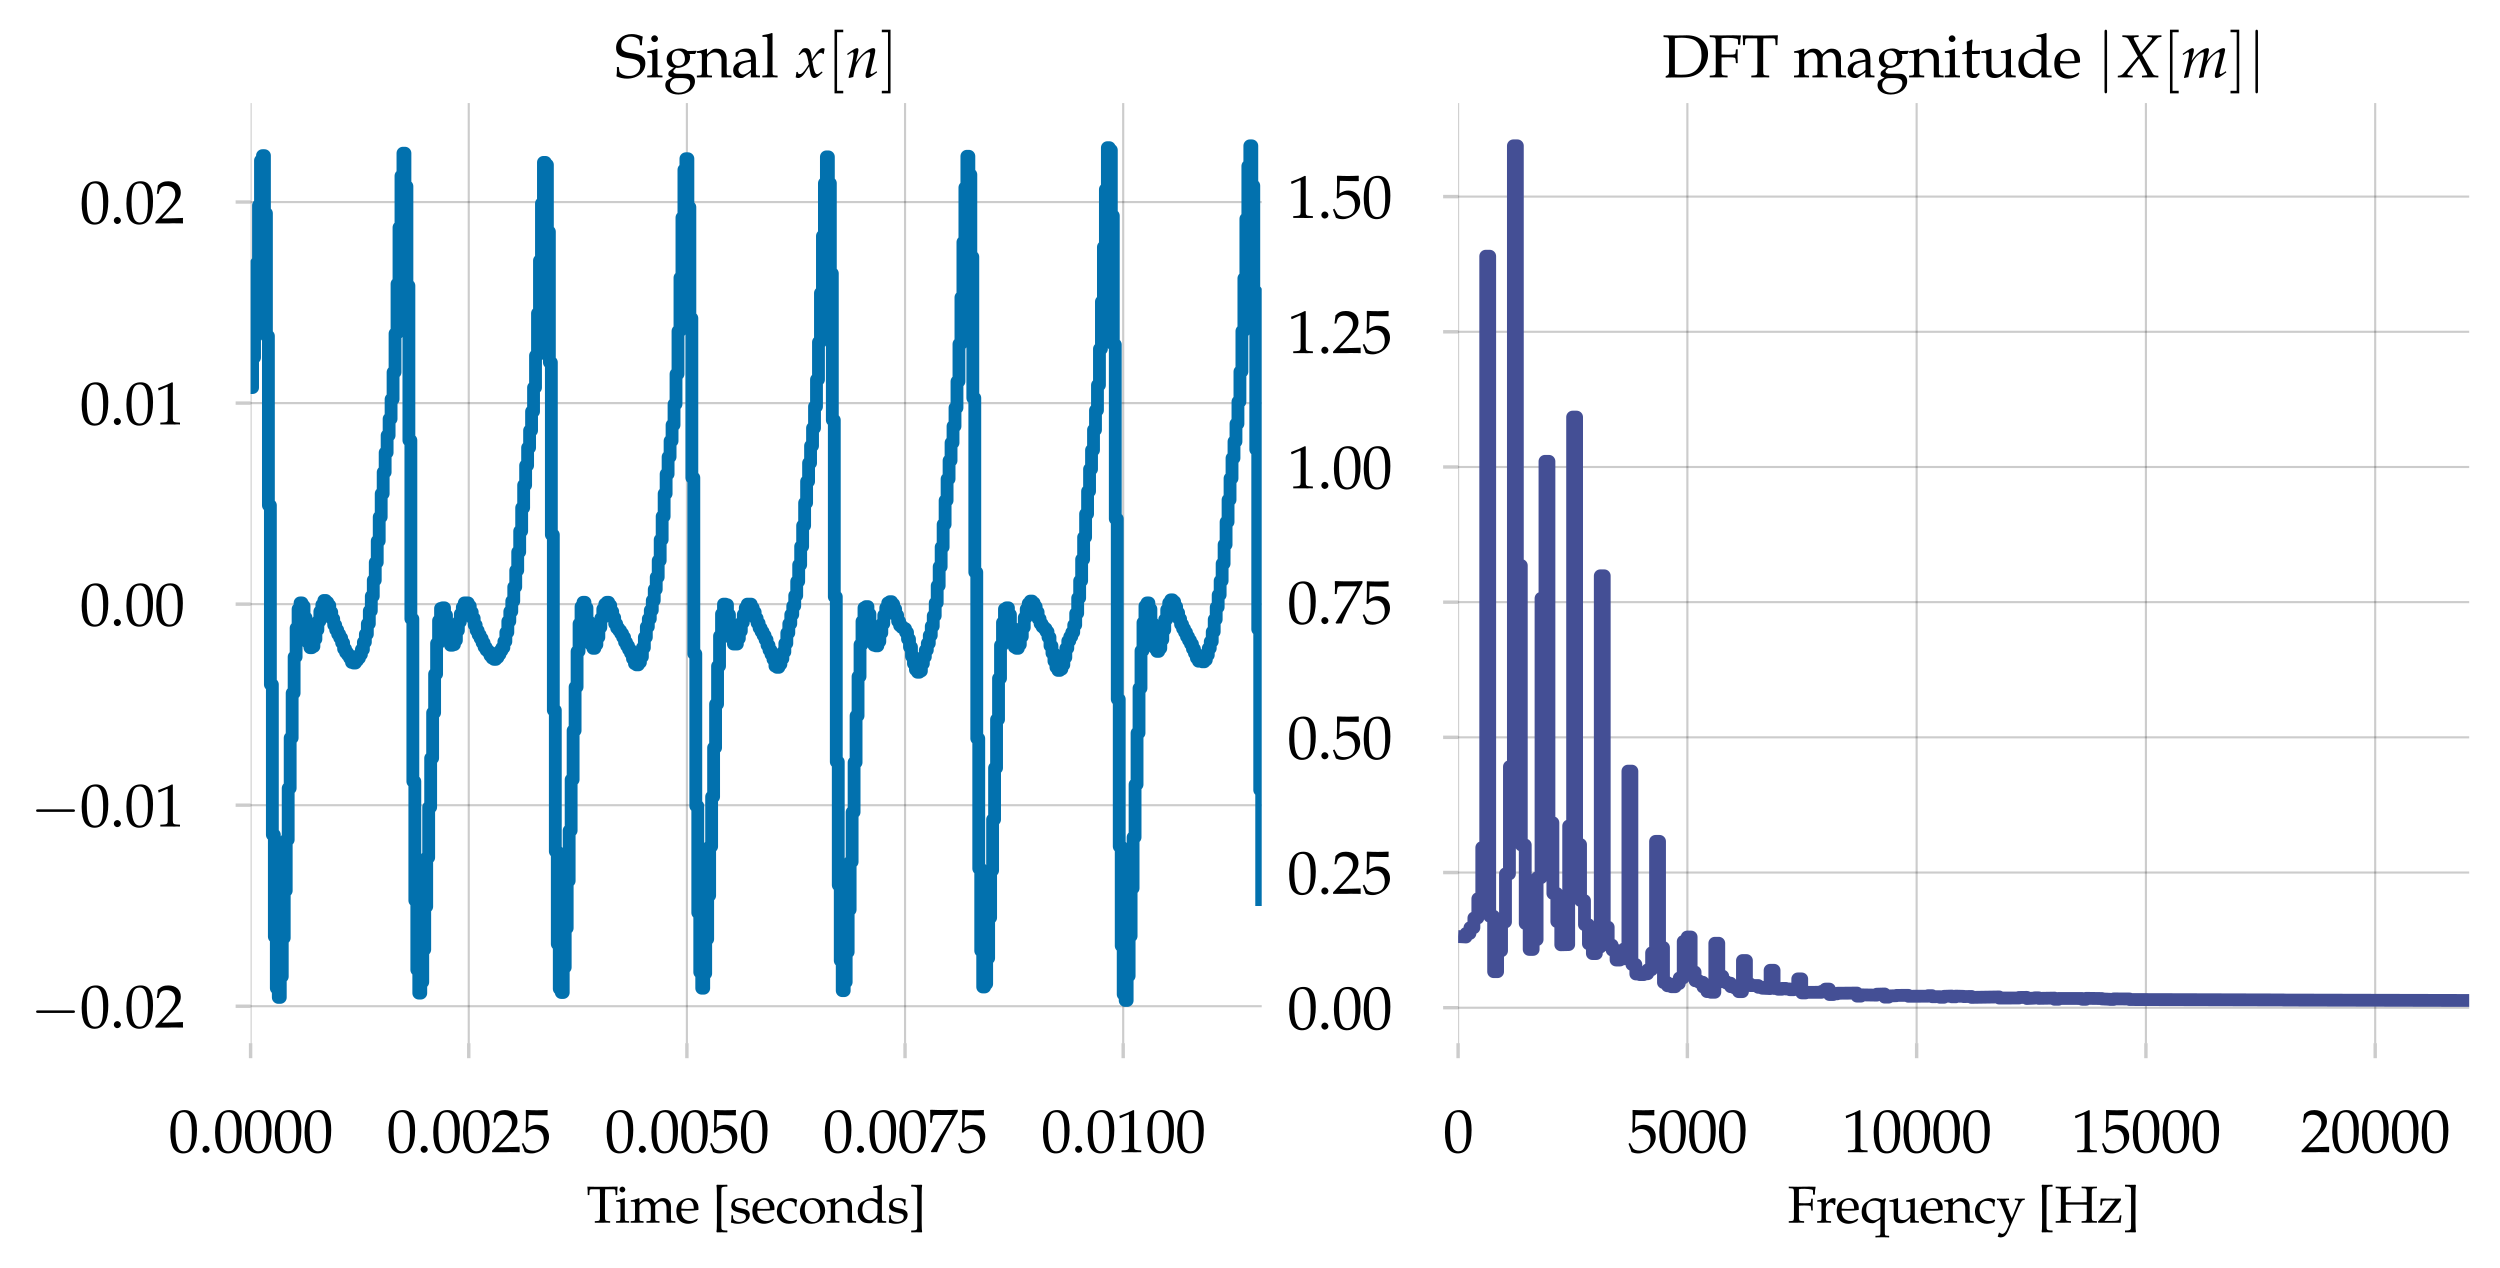 <?xml version="1.0" encoding="utf-8" standalone="no"?>
<!DOCTYPE svg PUBLIC "-//W3C//DTD SVG 1.1//EN"
  "http://www.w3.org/Graphics/SVG/1.1/DTD/svg11.dtd">
<svg height="296.4pt" version="1.1" viewBox="0 0 584.4 296.4" width="584.4pt" xmlns="http://www.w3.org/2000/svg" xmlns:xlink="http://www.w3.org/1999/xlink">
 <defs>
  <style type="text/css">*{stroke-linecap:butt;stroke-linejoin:round;}</style>
 </defs>
 <g id="figure_1">
  <g id="patch_1">
   <path d="M 0 296.4 
L 584.4 296.4 
L 584.4 0 
L 0 0 
z
" style="fill:none;"/>
  </g>
  <g id="axes_1">
   <g id="patch_2">
    <path d="M 58.58 243.862 
L 294.935 243.862 
L 294.935 24.1 
L 58.58 24.1 
z
" style="fill:none;"/>
   </g>
   <g id="matplotlib.axis_1">
    <g id="xtick_1">
     <g id="line2d_1">
      <path clip-path="url(#p7f3946fca9)" d="M 58.58 243.862 
L 58.58 24.1 
" style="fill:none;stroke:#000000;stroke-linejoin:miter;stroke-opacity:0.2;stroke-width:0.5;"/>
     </g>
     <g id="line2d_2">
      <defs>
       <path d="M 0 0 
L 0 3.5 
" id="m92e2c16cfe" style="stroke:#000000;stroke-opacity:0.2;stroke-width:0.8;"/>
      </defs>
      <g>
       <use style="fill-opacity:0.2;stroke:#000000;stroke-opacity:0.2;stroke-width:0.8;" x="58.58" xlink:href="#m92e2c16cfe" y="243.862"/>
      </g>
     </g>
     <g id="text_1">
      <!-- $\mathdefault{0.0000}$ -->
      <g transform="translate(39.402 269.341)scale(0.14 -0.14)">
       <defs>
        <path d="M 1683 4416 
C 691 4416 186 3628 186 2076 
C 186 1326 320 679 544 365 
C 768 51 1126 -128 1523 -128 
C 2490 -128 2976 704 2976 2345 
C 2976 3749 2560 4416 1683 4416 
z
M 1568 4191 
C 2189 4191 2438 3563 2438 2025 
C 2438 660 2195 96 1606 96 
C 986 96 723 743 723 2307 
C 723 3660 960 4191 1568 4191 
z
" id="URWPalladioL-Roma-30" transform="scale(0.016)"/>
        <path d="M 794 678 
C 602 678 429 499 429 307 
C 429 115 602 -64 787 -64 
C 992 -64 1171 108 1171 307 
C 1171 499 992 678 794 678 
z
" id="URWPalladioL-Roma-2e" transform="scale(0.016)"/>
       </defs>
       <use transform="scale(0.996)" xlink:href="#URWPalladioL-Roma-30"/>
       <use transform="translate(49.813 0)scale(0.996)" xlink:href="#URWPalladioL-Roma-2e"/>
       <use transform="translate(74.72 0)scale(0.996)" xlink:href="#URWPalladioL-Roma-30"/>
       <use transform="translate(124.533 0)scale(0.996)" xlink:href="#URWPalladioL-Roma-30"/>
       <use transform="translate(174.346 0)scale(0.996)" xlink:href="#URWPalladioL-Roma-30"/>
       <use transform="translate(224.159 0)scale(0.996)" xlink:href="#URWPalladioL-Roma-30"/>
      </g>
     </g>
    </g>
    <g id="xtick_2">
     <g id="line2d_3">
      <path clip-path="url(#p7f3946fca9)" d="M 109.575 243.862 
L 109.575 24.1 
" style="fill:none;stroke:#000000;stroke-linejoin:miter;stroke-opacity:0.2;stroke-width:0.5;"/>
     </g>
     <g id="line2d_4">
      <g>
       <use style="fill-opacity:0.2;stroke:#000000;stroke-opacity:0.2;stroke-width:0.8;" x="109.575" xlink:href="#m92e2c16cfe" y="243.862"/>
      </g>
     </g>
     <g id="text_2">
      <!-- $\mathdefault{0.0025}$ -->
      <g transform="translate(90.397 269.341)scale(0.14 -0.14)">
       <defs>
        <path d="M 102 166 
L 102 0 
C 1299 0 1299 0 1530 0 
C 1760 19 1760 19 2995 0 
C 2982 134 2982 198 2982 287 
C 2982 370 2982 434 2995 574 
C 2259 542 1965 536 781 510 
L 1946 1741 
C 2566 2398 2758 2749 2758 3228 
C 2758 3961 2259 4416 1446 4416 
C 986 4416 672 4287 358 3967 
L 250 3100 
L 435 3100 
L 518 3394 
C 621 3763 851 3923 1280 3923 
C 1830 3923 2182 3578 2182 3036 
C 2182 2558 1914 2086 1190 1320 
L 102 166 
z
" id="URWPalladioL-Roma-32" transform="scale(0.016)"/>
        <path d="M 813 3891 
C 1638 3865 1997 3859 2765 3859 
L 2797 3891 
C 2784 4006 2784 4057 2784 4140 
C 2784 4230 2784 4281 2797 4396 
L 2765 4428 
C 2285 4403 1997 4396 1651 4396 
C 1299 4396 1018 4403 538 4428 
L 506 4396 
C 512 4006 518 3724 518 3520 
C 518 2976 499 2360 480 2076 
L 608 2038 
C 909 2341 1082 2432 1395 2432 
C 2010 2432 2394 1992 2394 1295 
C 2394 579 1984 160 1286 160 
C 941 160 621 276 531 443 
L 237 973 
L 83 882 
C 230 514 307 308 397 25 
C 576 -71 832 -128 1107 -128 
C 1536 -128 1990 57 2342 366 
C 2733 715 2938 1153 2938 1631 
C 2938 2360 2419 2873 1690 2873 
C 1382 2873 1152 2790 755 2553 
L 813 3891 
z
" id="URWPalladioL-Roma-35" transform="scale(0.016)"/>
       </defs>
       <use transform="scale(0.996)" xlink:href="#URWPalladioL-Roma-30"/>
       <use transform="translate(49.813 0)scale(0.996)" xlink:href="#URWPalladioL-Roma-2e"/>
       <use transform="translate(74.72 0)scale(0.996)" xlink:href="#URWPalladioL-Roma-30"/>
       <use transform="translate(124.533 0)scale(0.996)" xlink:href="#URWPalladioL-Roma-30"/>
       <use transform="translate(174.346 0)scale(0.996)" xlink:href="#URWPalladioL-Roma-32"/>
       <use transform="translate(224.159 0)scale(0.996)" xlink:href="#URWPalladioL-Roma-35"/>
      </g>
     </g>
    </g>
    <g id="xtick_3">
     <g id="line2d_5">
      <path clip-path="url(#p7f3946fca9)" d="M 160.569 243.862 
L 160.569 24.1 
" style="fill:none;stroke:#000000;stroke-linejoin:miter;stroke-opacity:0.2;stroke-width:0.5;"/>
     </g>
     <g id="line2d_6">
      <g>
       <use style="fill-opacity:0.2;stroke:#000000;stroke-opacity:0.2;stroke-width:0.8;" x="160.569" xlink:href="#m92e2c16cfe" y="243.862"/>
      </g>
     </g>
     <g id="text_3">
      <!-- $\mathdefault{0.0050}$ -->
      <g transform="translate(141.391 269.341)scale(0.14 -0.14)">
       <use transform="scale(0.996)" xlink:href="#URWPalladioL-Roma-30"/>
       <use transform="translate(49.813 0)scale(0.996)" xlink:href="#URWPalladioL-Roma-2e"/>
       <use transform="translate(74.72 0)scale(0.996)" xlink:href="#URWPalladioL-Roma-30"/>
       <use transform="translate(124.533 0)scale(0.996)" xlink:href="#URWPalladioL-Roma-30"/>
       <use transform="translate(174.346 0)scale(0.996)" xlink:href="#URWPalladioL-Roma-35"/>
       <use transform="translate(224.159 0)scale(0.996)" xlink:href="#URWPalladioL-Roma-30"/>
      </g>
     </g>
    </g>
    <g id="xtick_4">
     <g id="line2d_7">
      <path clip-path="url(#p7f3946fca9)" d="M 211.564 243.862 
L 211.564 24.1 
" style="fill:none;stroke:#000000;stroke-linejoin:miter;stroke-opacity:0.2;stroke-width:0.5;"/>
     </g>
     <g id="line2d_8">
      <g>
       <use style="fill-opacity:0.2;stroke:#000000;stroke-opacity:0.2;stroke-width:0.8;" x="211.564" xlink:href="#m92e2c16cfe" y="243.862"/>
      </g>
     </g>
     <g id="text_4">
      <!-- $\mathdefault{0.0075}$ -->
      <g transform="translate(192.386 269.341)scale(0.14 -0.14)">
       <defs>
        <path d="M 358 83 
L 416 0 
C 666 0 666 0 710 0 
C 755 19 755 19 1005 0 
C 1274 700 1587 1369 2010 2141 
L 3181 4255 
L 3181 4448 
C 2490 4422 2266 4416 1747 4416 
C 1280 4416 966 4422 346 4448 
L 282 4416 
C 301 3807 301 3807 301 3743 
C 301 3672 301 3672 282 3087 
L 474 3087 
L 518 3447 
C 570 3846 614 3897 909 3897 
L 2618 3897 
C 2362 3370 2163 2996 1920 2604 
L 358 83 
z
" id="URWPalladioL-Roma-37" transform="scale(0.016)"/>
       </defs>
       <use transform="scale(0.996)" xlink:href="#URWPalladioL-Roma-30"/>
       <use transform="translate(49.813 0)scale(0.996)" xlink:href="#URWPalladioL-Roma-2e"/>
       <use transform="translate(74.72 0)scale(0.996)" xlink:href="#URWPalladioL-Roma-30"/>
       <use transform="translate(124.533 0)scale(0.996)" xlink:href="#URWPalladioL-Roma-30"/>
       <use transform="translate(174.346 0)scale(0.996)" xlink:href="#URWPalladioL-Roma-37"/>
       <use transform="translate(224.159 0)scale(0.996)" xlink:href="#URWPalladioL-Roma-35"/>
      </g>
     </g>
    </g>
    <g id="xtick_5">
     <g id="line2d_9">
      <path clip-path="url(#p7f3946fca9)" d="M 262.558 243.862 
L 262.558 24.1 
" style="fill:none;stroke:#000000;stroke-linejoin:miter;stroke-opacity:0.2;stroke-width:0.5;"/>
     </g>
     <g id="line2d_10">
      <g>
       <use style="fill-opacity:0.2;stroke:#000000;stroke-opacity:0.2;stroke-width:0.8;" x="262.558" xlink:href="#m92e2c16cfe" y="243.862"/>
      </g>
     </g>
     <g id="text_5">
      <!-- $\mathdefault{0.0100}$ -->
      <g transform="translate(243.38 269.341)scale(0.14 -0.14)">
       <defs>
        <path d="M 429 3571 
L 493 3571 
L 1318 3942 
C 1325 3949 1331 3949 1338 3949 
C 1376 3949 1389 3891 1389 3737 
L 1389 633 
C 1389 300 1318 230 973 211 
L 614 192 
L 614 0 
C 1600 0 1600 0 1670 0 
C 1754 0 1894 0 2112 -7 
C 2189 6 2413 6 2675 0 
L 2675 192 
L 2342 211 
C 1990 229 1926 299 1926 628 
L 1926 4383 
L 1837 4416 
C 1421 4199 966 4009 384 3807 
L 429 3571 
z
" id="URWPalladioL-Roma-31" transform="scale(0.016)"/>
       </defs>
       <use transform="scale(0.996)" xlink:href="#URWPalladioL-Roma-30"/>
       <use transform="translate(49.813 0)scale(0.996)" xlink:href="#URWPalladioL-Roma-2e"/>
       <use transform="translate(74.72 0)scale(0.996)" xlink:href="#URWPalladioL-Roma-30"/>
       <use transform="translate(124.533 0)scale(0.996)" xlink:href="#URWPalladioL-Roma-31"/>
       <use transform="translate(174.346 0)scale(0.996)" xlink:href="#URWPalladioL-Roma-30"/>
       <use transform="translate(224.159 0)scale(0.996)" xlink:href="#URWPalladioL-Roma-30"/>
      </g>
     </g>
    </g>
    <g id="text_6">
     <!-- Time [seconds] -->
     <g transform="translate(137.085 285.828)scale(0.12 -0.12)">
      <defs>
       <path d="M 1632 4096 
C 1651 3880 1658 3734 1658 3462 
L 1658 781 
C 1658 280 1626 230 1331 211 
L 1024 192 
L 1024 0 
C 1402 -7 1626 0 1958 0 
C 2291 19 2522 12 2899 0 
L 2899 192 
L 2592 211 
C 2298 230 2266 280 2266 781 
L 2266 3462 
C 2266 3747 2272 3887 2291 4096 
L 3283 4096 
C 3462 4096 3533 4039 3539 3887 
L 3565 3386 
L 3763 3386 
C 3763 3801 3776 4051 3808 4416 
C 3347 4409 3136 4409 2957 4403 
C 2707 4390 2522 4390 2426 4390 
L 1414 4390 
C 1350 4390 1005 4396 550 4403 
L 115 4416 
C 147 4051 160 3801 160 3385 
L 358 3385 
L 384 3891 
C 390 4038 461 4096 640 4096 
L 1632 4096 
z
" id="URWPalladioL-Roma-54" transform="scale(0.016)"/>
       <path d="M 1203 2982 
L 1146 3008 
C 819 2873 486 2784 147 2746 
L 147 2568 
L 384 2568 
C 640 2568 666 2523 666 2103 
L 666 669 
C 666 268 646 223 429 211 
L 134 192 
L 134 0 
C 774 0 774 0 934 0 
C 1094 19 1094 19 1734 0 
L 1734 192 
L 1440 211 
C 1222 224 1203 268 1203 671 
L 1203 2982 
z
M 909 4416 
C 717 4416 550 4249 550 4057 
C 550 3871 717 3705 902 3705 
C 1088 3705 1261 3871 1261 4057 
C 1261 4236 1088 4416 909 4416 
z
" id="URWPalladioL-Roma-69" transform="scale(0.016)"/>
       <path d="M 115 2579 
L 352 2579 
C 608 2579 634 2534 634 2112 
L 634 672 
C 634 268 614 224 397 211 
L 102 192 
L 102 0 
C 717 0 736 0 915 0 
C 1094 19 1261 12 1677 0 
L 1677 192 
L 1408 211 
C 1190 223 1171 268 1171 670 
L 1171 2023 
C 1171 2311 1594 2624 1978 2624 
C 2323 2624 2560 2298 2560 1813 
L 2560 670 
C 2560 268 2541 223 2323 211 
L 2029 192 
L 2029 0 
C 2669 0 2669 0 2829 0 
C 2989 19 2989 19 3629 0 
L 3629 192 
L 3334 211 
C 3117 223 3098 268 3098 670 
L 3098 2023 
C 3098 2311 3520 2624 3904 2624 
C 4250 2624 4486 2298 4486 1813 
L 4486 0 
C 4877 0 4883 0 4992 0 
C 5075 19 5075 19 5562 0 
L 5562 192 
L 5261 211 
C 5043 223 5024 268 5024 670 
L 5024 1985 
C 5024 2617 4653 3014 4064 3014 
C 3840 3014 3654 2956 3539 2854 
L 3053 2419 
C 2848 2841 2586 3014 2144 3014 
C 1907 3014 1728 2956 1613 2854 
L 1171 2445 
L 1171 2988 
L 1114 3008 
C 787 2873 454 2783 115 2745 
L 115 2579 
z
" id="URWPalladioL-Roma-6d" transform="scale(0.016)"/>
       <path d="M 2797 447 
L 2714 511 
C 2304 268 2157 211 1882 211 
C 1466 211 1120 396 941 710 
C 819 921 774 1100 762 1472 
L 1696 1472 
C 2138 1472 2413 1491 2854 1561 
C 2861 1651 2867 1708 2867 1786 
C 2867 2526 2394 3008 1677 3008 
C 1440 3008 1165 2924 902 2771 
C 378 2468 166 2069 166 1401 
C 166 998 262 652 435 409 
C 691 70 1120 -128 1600 -128 
C 1837 -128 2074 -77 2336 38 
C 2509 108 2643 192 2669 230 
L 2797 447 
z
M 2298 1708 
C 1965 1696 1811 1689 1581 1689 
C 1286 1689 1120 1696 774 1728 
C 774 2030 800 2172 883 2339 
C 1018 2623 1293 2796 1600 2796 
C 1811 2796 1978 2713 2093 2539 
C 2234 2326 2278 2140 2298 1708 
z
" id="URWPalladioL-Roma-65" transform="scale(0.016)"/>
       <path d="M 563 -1178 
C 1018 -1166 1030 -1166 1184 -1166 
C 1338 -1166 1370 -1166 1805 -1178 
L 1843 -1140 
L 1843 -974 
L 1818 -942 
L 1574 -942 
C 1402 -942 1261 -903 1184 -839 
C 1126 -782 1107 -692 1107 -481 
C 1107 -474 1107 -340 1101 -148 
L 1101 89 
L 1101 3379 
L 1101 3615 
C 1107 3795 1107 3935 1107 3942 
C 1107 4153 1126 4249 1184 4307 
C 1261 4371 1402 4409 1574 4409 
L 1818 4409 
L 1843 4441 
L 1843 4608 
L 1805 4646 
C 1357 4633 1338 4633 1184 4633 
C 1037 4633 1005 4633 563 4646 
L 506 4563 
C 544 4403 557 4191 557 3699 
C 557 3603 557 3526 563 3462 
L 563 3379 
L 563 89 
L 563 6 
C 557 -97 557 -103 557 -212 
L 557 -282 
C 557 -718 544 -897 506 -1095 
L 563 -1178 
z
" id="URWPalladioL-Roma-5b" transform="scale(0.016)"/>
       <path d="M 262 917 
C 262 474 243 282 192 25 
C 525 -84 774 -128 1069 -128 
C 1907 -128 2502 320 2502 949 
C 2502 1148 2445 1295 2323 1423 
C 2157 1584 1946 1661 1382 1770 
C 858 1872 685 2001 685 2296 
C 685 2617 909 2796 1299 2796 
C 1728 2796 2054 2572 2054 2270 
L 2054 2123 
L 2234 2123 
C 2240 2495 2246 2649 2266 2847 
C 1926 2963 1696 3008 1434 3008 
C 691 3008 237 2655 237 2078 
C 237 1770 378 1552 672 1417 
C 845 1340 1184 1237 1619 1141 
C 1907 1077 2029 942 2029 698 
C 2029 352 1709 108 1254 108 
C 787 108 454 333 454 654 
L 454 917 
L 262 917 
z
" id="URWPalladioL-Roma-73" transform="scale(0.016)"/>
       <path d="M 2554 1995 
C 2554 2290 2586 2553 2643 2783 
C 2387 2937 2163 3008 1901 3008 
C 1594 3008 1235 2886 851 2643 
C 403 2360 166 1911 166 1347 
C 166 480 774 -128 1632 -128 
C 1965 -128 2445 -7 2509 89 
L 2643 294 
L 2579 390 
C 2342 262 2138 204 1907 204 
C 1197 204 730 756 730 1603 
C 730 2290 1050 2675 1626 2675 
C 1907 2675 2214 2547 2330 2386 
L 2374 1995 
L 2554 1995 
z
" id="URWPalladioL-Roma-63" transform="scale(0.016)"/>
       <path d="M 1786 3008 
C 851 3008 205 2347 205 1391 
C 205 487 774 -128 1600 -128 
C 2586 -128 3290 557 3290 1520 
C 3290 2386 2662 3008 1786 3008 
z
M 1670 2796 
C 2259 2796 2694 2155 2694 1282 
C 2694 545 2368 83 1850 83 
C 1222 83 800 699 800 1609 
C 800 2379 1107 2796 1670 2796 
z
" id="URWPalladioL-Roma-6f" transform="scale(0.016)"/>
       <path d="M 2624 0 
C 3014 0 3021 0 3130 0 
C 3219 19 3219 19 3661 0 
L 3661 192 
L 3398 211 
C 3181 223 3162 262 3162 670 
L 3162 1902 
C 3162 2649 2810 3014 2093 3014 
C 1856 3014 1722 2969 1587 2854 
L 1101 2432 
L 1101 2988 
L 1043 3008 
C 717 2873 384 2784 45 2746 
L 45 2568 
L 282 2568 
C 538 2568 563 2523 563 2103 
L 563 669 
C 563 268 544 223 326 211 
L 38 192 
L 38 0 
C 474 -7 646 0 832 0 
C 1018 19 1190 12 1626 0 
L 1626 192 
L 1338 211 
C 1120 223 1101 268 1101 670 
L 1101 2023 
C 1101 2311 1523 2624 1914 2624 
C 2342 2624 2624 2304 2624 1813 
L 2624 0 
z
" id="URWPalladioL-Roma-6e" transform="scale(0.016)"/>
       <path d="M 2637 2803 
C 2278 2956 2099 3008 1875 3008 
C 1702 3008 1549 2969 1389 2886 
L 826 2592 
C 461 2400 224 1934 224 1392 
C 224 881 397 460 710 204 
C 928 19 1229 -64 1645 -64 
C 1773 -64 1920 -39 1952 -13 
L 2662 581 
L 2630 0 
C 2944 -7 3046 0 3123 0 
C 3174 0 3264 0 3398 -7 
C 3443 6 3571 6 3706 0 
L 3706 192 
L 3411 211 
C 3194 224 3174 268 3174 672 
L 3174 4614 
L 3117 4665 
C 2835 4557 2624 4505 2118 4429 
L 2118 4249 
L 2477 4249 
C 2592 4249 2637 4179 2637 3987 
L 2637 2803 
z
M 2637 1424 
C 2637 1009 2624 945 2541 798 
C 2362 498 2048 300 1747 300 
C 1184 300 781 843 781 1602 
C 781 2298 1126 2707 1702 2707 
C 1946 2707 2202 2624 2426 2470 
C 2560 2381 2637 2298 2637 2247 
L 2637 1424 
z
" id="URWPalladioL-Roma-64" transform="scale(0.016)"/>
       <path d="M 1568 4646 
C 1114 4633 1094 4633 947 4633 
C 794 4633 762 4633 326 4646 
L 288 4608 
L 288 4441 
L 314 4409 
L 557 4409 
C 730 4409 864 4371 941 4307 
C 1005 4249 1024 4159 1024 3942 
C 1024 3923 1024 3795 1030 3615 
L 1030 3379 
L 1030 89 
L 1030 -148 
C 1024 -334 1024 -449 1024 -468 
C 1024 -686 1005 -782 941 -839 
C 864 -903 730 -942 557 -942 
L 314 -942 
L 288 -974 
L 288 -1140 
L 326 -1178 
C 774 -1166 787 -1166 947 -1166 
C 1094 -1166 1126 -1166 1568 -1178 
L 1626 -1095 
C 1587 -942 1581 -743 1574 -250 
C 1574 -161 1574 -78 1568 6 
L 1568 89 
L 1568 3379 
L 1568 3462 
C 1574 3532 1574 3615 1574 3705 
C 1574 4198 1587 4409 1626 4563 
L 1568 4646 
z
" id="URWPalladioL-Roma-5d" transform="scale(0.016)"/>
      </defs>
      <use transform="scale(0.996)" xlink:href="#URWPalladioL-Roma-54"/>
      <use transform="translate(55.591 0)scale(0.996)" xlink:href="#URWPalladioL-Roma-69"/>
      <use transform="translate(84.581 0)scale(0.996)" xlink:href="#URWPalladioL-Roma-6d"/>
      <use transform="translate(172.551 0)scale(0.996)" xlink:href="#URWPalladioL-Roma-65"/>
      <use transform="translate(245.178 0)scale(0.996)" xlink:href="#URWPalladioL-Roma-5b"/>
      <use transform="translate(278.353 0)scale(0.996)" xlink:href="#URWPalladioL-Roma-73"/>
      <use transform="translate(320.595 0)scale(0.996)" xlink:href="#URWPalladioL-Roma-65"/>
      <use transform="translate(368.315 0)scale(0.996)" xlink:href="#URWPalladioL-Roma-63"/>
      <use transform="translate(412.549 0)scale(0.996)" xlink:href="#URWPalladioL-Roma-6f"/>
      <use transform="translate(466.944 0)scale(0.996)" xlink:href="#URWPalladioL-Roma-6e"/>
      <use transform="translate(524.926 0)scale(0.996)" xlink:href="#URWPalladioL-Roma-64"/>
      <use transform="translate(585.798 0)scale(0.996)" xlink:href="#URWPalladioL-Roma-73"/>
      <use transform="translate(628.039 0)scale(0.996)" xlink:href="#URWPalladioL-Roma-5d"/>
     </g>
    </g>
   </g>
   <g id="matplotlib.axis_2">
    <g id="ytick_1">
     <g id="line2d_11">
      <path clip-path="url(#p7f3946fca9)" d="M 58.58 235.215 
L 294.935 235.215 
" style="fill:none;stroke:#000000;stroke-linejoin:miter;stroke-opacity:0.2;stroke-width:0.5;"/>
     </g>
     <g id="line2d_12">
      <defs>
       <path d="M 0 0 
L -3.5 0 
" id="mc0c5c15774" style="stroke:#000000;stroke-opacity:0.2;stroke-width:0.8;"/>
      </defs>
      <g>
       <use style="fill-opacity:0.2;stroke:#000000;stroke-opacity:0.2;stroke-width:0.8;" x="58.58" xlink:href="#mc0c5c15774" y="235.215"/>
      </g>
     </g>
     <g id="text_7">
      <!-- $\mathdefault{−0.02}$ -->
      <g transform="translate(7.2 240.205)scale(0.14 -0.14)">
       <defs>
        <path d="M 4218 1472 
C 4326 1472 4442 1472 4442 1600 
C 4442 1728 4326 1728 4218 1728 
L 755 1728 
C 646 1728 531 1728 531 1600 
C 531 1472 646 1472 755 1472 
L 4218 1472 
z
" id="CMSY10-0" transform="scale(0.016)"/>
       </defs>
       <use transform="scale(1.038)" xlink:href="#CMSY10-0"/>
       <use transform="translate(81.942 0)scale(0.996)" xlink:href="#URWPalladioL-Roma-30"/>
       <use transform="translate(131.755 0)scale(0.996)" xlink:href="#URWPalladioL-Roma-2e"/>
       <use transform="translate(156.661 0)scale(0.996)" xlink:href="#URWPalladioL-Roma-30"/>
       <use transform="translate(206.475 0)scale(0.996)" xlink:href="#URWPalladioL-Roma-32"/>
      </g>
     </g>
    </g>
    <g id="ytick_2">
     <g id="line2d_13">
      <path clip-path="url(#p7f3946fca9)" d="M 58.58 188.219 
L 294.935 188.219 
" style="fill:none;stroke:#000000;stroke-linejoin:miter;stroke-opacity:0.2;stroke-width:0.5;"/>
     </g>
     <g id="line2d_14">
      <g>
       <use style="fill-opacity:0.2;stroke:#000000;stroke-opacity:0.2;stroke-width:0.8;" x="58.58" xlink:href="#mc0c5c15774" y="188.219"/>
      </g>
     </g>
     <g id="text_8">
      <!-- $\mathdefault{−0.01}$ -->
      <g transform="translate(7.2 193.209)scale(0.14 -0.14)">
       <use transform="scale(1.038)" xlink:href="#CMSY10-0"/>
       <use transform="translate(81.942 0)scale(0.996)" xlink:href="#URWPalladioL-Roma-30"/>
       <use transform="translate(131.755 0)scale(0.996)" xlink:href="#URWPalladioL-Roma-2e"/>
       <use transform="translate(156.661 0)scale(0.996)" xlink:href="#URWPalladioL-Roma-30"/>
       <use transform="translate(206.475 0)scale(0.996)" xlink:href="#URWPalladioL-Roma-31"/>
      </g>
     </g>
    </g>
    <g id="ytick_3">
     <g id="line2d_15">
      <path clip-path="url(#p7f3946fca9)" d="M 58.58 141.224 
L 294.935 141.224 
" style="fill:none;stroke:#000000;stroke-linejoin:miter;stroke-opacity:0.2;stroke-width:0.5;"/>
     </g>
     <g id="line2d_16">
      <g>
       <use style="fill-opacity:0.2;stroke:#000000;stroke-opacity:0.2;stroke-width:0.8;" x="58.58" xlink:href="#mc0c5c15774" y="141.224"/>
      </g>
     </g>
     <g id="text_9">
      <!-- $\mathdefault{0.00}$ -->
      <g transform="translate(18.672 146.213)scale(0.14 -0.14)">
       <use transform="scale(0.996)" xlink:href="#URWPalladioL-Roma-30"/>
       <use transform="translate(49.813 0)scale(0.996)" xlink:href="#URWPalladioL-Roma-2e"/>
       <use transform="translate(74.72 0)scale(0.996)" xlink:href="#URWPalladioL-Roma-30"/>
       <use transform="translate(124.533 0)scale(0.996)" xlink:href="#URWPalladioL-Roma-30"/>
      </g>
     </g>
    </g>
    <g id="ytick_4">
     <g id="line2d_17">
      <path clip-path="url(#p7f3946fca9)" d="M 58.58 94.228 
L 294.935 94.228 
" style="fill:none;stroke:#000000;stroke-linejoin:miter;stroke-opacity:0.2;stroke-width:0.5;"/>
     </g>
     <g id="line2d_18">
      <g>
       <use style="fill-opacity:0.2;stroke:#000000;stroke-opacity:0.2;stroke-width:0.8;" x="58.58" xlink:href="#mc0c5c15774" y="94.228"/>
      </g>
     </g>
     <g id="text_10">
      <!-- $\mathdefault{0.01}$ -->
      <g transform="translate(18.672 99.218)scale(0.14 -0.14)">
       <use transform="scale(0.996)" xlink:href="#URWPalladioL-Roma-30"/>
       <use transform="translate(49.813 0)scale(0.996)" xlink:href="#URWPalladioL-Roma-2e"/>
       <use transform="translate(74.72 0)scale(0.996)" xlink:href="#URWPalladioL-Roma-30"/>
       <use transform="translate(124.533 0)scale(0.996)" xlink:href="#URWPalladioL-Roma-31"/>
      </g>
     </g>
    </g>
    <g id="ytick_5">
     <g id="line2d_19">
      <path clip-path="url(#p7f3946fca9)" d="M 58.58 47.232 
L 294.935 47.232 
" style="fill:none;stroke:#000000;stroke-linejoin:miter;stroke-opacity:0.2;stroke-width:0.5;"/>
     </g>
     <g id="line2d_20">
      <g>
       <use style="fill-opacity:0.2;stroke:#000000;stroke-opacity:0.2;stroke-width:0.8;" x="58.58" xlink:href="#mc0c5c15774" y="47.232"/>
      </g>
     </g>
     <g id="text_11">
      <!-- $\mathdefault{0.02}$ -->
      <g transform="translate(18.672 52.222)scale(0.14 -0.14)">
       <use transform="scale(0.996)" xlink:href="#URWPalladioL-Roma-30"/>
       <use transform="translate(49.813 0)scale(0.996)" xlink:href="#URWPalladioL-Roma-2e"/>
       <use transform="translate(74.72 0)scale(0.996)" xlink:href="#URWPalladioL-Roma-30"/>
       <use transform="translate(124.533 0)scale(0.996)" xlink:href="#URWPalladioL-Roma-32"/>
      </g>
     </g>
    </g>
   </g>
   <g id="line2d_21">
    <path clip-path="url(#p7f3946fca9)" d="M 58.58 90.597 
L 59.043 90.597 
L 59.043 83.569 
L 59.505 83.569 
L 59.505 73.673 
L 59.968 73.673 
L 59.968 61.482 
L 60.43 61.482 
L 60.43 48.001 
L 60.893 48.001 
L 60.893 37.531 
L 61.356 37.531 
L 61.356 36.384 
L 61.818 36.384 
L 61.818 49.865 
L 62.281 49.865 
L 62.281 78.549 
L 62.743 78.549 
L 62.743 118.133 
L 63.206 118.133 
L 63.206 160.012 
L 63.668 160.012 
L 63.668 195.149 
L 64.131 195.149 
L 64.131 218.957 
L 64.593 218.957 
L 64.593 231.004 
L 65.056 231.004 
L 65.056 233.155 
L 65.518 233.155 
L 65.518 228.279 
L 65.981 228.279 
L 65.981 219.244 
L 66.443 219.244 
L 66.443 208.2 
L 66.906 208.2 
L 66.906 196.297 
L 67.368 196.297 
L 67.368 184.249 
L 67.831 184.249 
L 67.831 172.489 
L 68.294 172.489 
L 68.294 162.019 
L 68.756 162.019 
L 68.756 153.558 
L 69.219 153.558 
L 69.219 146.817 
L 69.681 146.817 
L 69.681 142.371 
L 70.144 142.371 
L 70.144 140.937 
L 70.606 140.937 
L 70.606 141.654 
L 71.069 141.654 
L 71.069 144.379 
L 71.531 144.379 
L 71.531 147.534 
L 71.994 147.534 
L 71.994 150.259 
L 72.456 150.259 
L 72.456 151.406 
L 72.919 151.406 
L 72.919 151.12 
L 73.381 151.12 
L 73.381 149.398 
L 73.844 149.398 
L 73.844 147.247 
L 74.306 147.247 
L 74.306 145.239 
L 74.769 145.239 
L 74.769 142.945 
L 75.232 142.945 
L 75.232 141.367 
L 75.694 141.367 
L 75.694 140.363 
L 76.157 140.363 
L 76.157 140.793 
L 76.619 140.793 
L 76.619 141.51 
L 77.082 141.51 
L 77.082 143.088 
L 77.544 143.088 
L 77.544 144.666 
L 78.007 144.666 
L 78.007 146.1 
L 78.469 146.1 
L 78.469 147.247 
L 78.932 147.247 
L 78.932 148.251 
L 79.394 148.251 
L 79.394 149.112 
L 79.857 149.112 
L 79.857 150.259 
L 80.319 150.259 
L 80.319 151.693 
L 80.782 151.693 
L 80.782 152.554 
L 81.245 152.554 
L 81.245 153.127 
L 81.707 153.127 
L 81.707 153.844 
L 82.17 153.844 
L 82.17 154.848 
L 82.632 154.848 
L 82.632 154.992 
L 83.095 154.992 
L 83.095 154.418 
L 83.557 154.418 
L 83.557 153.844 
L 84.02 153.844 
L 84.02 152.984 
L 84.482 152.984 
L 84.482 151.837 
L 84.945 151.837 
L 84.945 150.116 
L 85.407 150.116 
L 85.407 148.251 
L 85.87 148.251 
L 85.87 145.813 
L 86.332 145.813 
L 86.332 142.801 
L 86.795 142.801 
L 86.795 139.359 
L 87.257 139.359 
L 87.257 135.63 
L 87.72 135.63 
L 87.72 131.471 
L 88.183 131.471 
L 88.183 126.451 
L 88.645 126.451 
L 88.645 120.858 
L 89.108 120.858 
L 89.108 115.408 
L 89.57 115.408 
L 89.57 110.388 
L 90.033 110.388 
L 90.033 105.799 
L 90.495 105.799 
L 90.495 101.783 
L 90.958 101.783 
L 90.958 97.911 
L 91.42 97.911 
L 91.42 93.321 
L 91.883 93.321 
L 91.883 87.011 
L 92.345 87.011 
L 92.345 77.976 
L 92.808 77.976 
L 92.808 66.359 
L 93.27 66.359 
L 93.27 53.164 
L 93.733 53.164 
L 93.733 41.117 
L 94.195 41.117 
L 94.195 35.81 
L 94.658 35.81 
L 94.658 43.555 
L 95.121 43.555 
L 95.121 66.789 
L 95.583 66.789 
L 95.583 102.931 
L 96.046 102.931 
L 96.046 144.666 
L 96.508 144.666 
L 96.508 182.672 
L 96.971 182.672 
L 96.971 210.495 
L 97.433 210.495 
L 97.433 226.702 
L 97.896 226.702 
L 97.896 232.151 
L 98.358 232.151 
L 98.358 229.57 
L 98.821 229.57 
L 98.821 221.969 
L 99.283 221.969 
L 99.283 211.929 
L 99.746 211.929 
L 99.746 200.456 
L 100.208 200.456 
L 100.208 188.695 
L 100.671 188.695 
L 100.671 177.222 
L 101.133 177.222 
L 101.133 166.609 
L 101.596 166.609 
L 101.596 157.573 
L 102.059 157.573 
L 102.059 150.402 
L 102.521 150.402 
L 102.521 145.096 
L 102.984 145.096 
L 102.984 142.228 
L 103.446 142.228 
L 103.446 142.084 
L 103.909 142.084 
L 103.909 143.805 
L 104.371 143.805 
L 104.371 146.817 
L 104.834 146.817 
L 104.834 149.398 
L 105.296 149.398 
L 105.296 150.833 
L 105.759 150.833 
L 105.759 150.689 
L 106.221 150.689 
L 106.221 149.685 
L 106.684 149.685 
L 106.684 147.391 
L 107.146 147.391 
L 107.146 145.383 
L 107.609 145.383 
L 107.609 143.518 
L 108.072 143.518 
L 108.072 141.941 
L 108.534 141.941 
L 108.534 140.937 
L 109.459 140.937 
L 109.459 141.654 
L 109.922 141.654 
L 109.922 143.088 
L 110.384 143.088 
L 110.384 144.522 
L 110.847 144.522 
L 110.847 146.1 
L 111.309 146.1 
L 111.309 147.391 
L 111.772 147.391 
L 111.772 148.395 
L 112.234 148.395 
L 112.234 149.255 
L 112.697 149.255 
L 112.697 150.259 
L 113.159 150.259 
L 113.159 151.263 
L 113.622 151.263 
L 113.622 151.98 
L 114.084 151.98 
L 114.084 152.41 
L 114.547 152.41 
L 114.547 153.271 
L 115.01 153.271 
L 115.01 153.844 
L 115.472 153.844 
L 115.472 154.131 
L 115.935 154.131 
L 115.935 153.701 
L 116.397 153.701 
L 116.397 152.984 
L 116.86 152.984 
L 116.86 152.123 
L 117.322 152.123 
L 117.322 151.406 
L 117.785 151.406 
L 117.785 149.972 
L 118.247 149.972 
L 118.247 147.821 
L 118.71 147.821 
L 118.71 145.239 
L 119.172 145.239 
L 119.172 142.945 
L 119.635 142.945 
L 119.635 140.506 
L 120.097 140.506 
L 120.097 137.208 
L 120.56 137.208 
L 120.56 133.336 
L 121.022 133.336 
L 121.022 129.033 
L 121.485 129.033 
L 121.485 124.157 
L 121.948 124.157 
L 121.948 118.707 
L 122.41 118.707 
L 122.41 113.4 
L 122.873 113.4 
L 122.873 108.811 
L 123.335 108.811 
L 123.335 104.652 
L 123.798 104.652 
L 123.798 100.636 
L 124.26 100.636 
L 124.26 96.19 
L 124.723 96.19 
L 124.723 90.597 
L 125.185 90.597 
L 125.185 83.139 
L 125.648 83.139 
L 125.648 73.243 
L 126.11 73.243 
L 126.11 60.909 
L 126.573 60.909 
L 126.573 47.571 
L 127.035 47.571 
L 127.035 37.962 
L 127.498 37.962 
L 127.498 38.535 
L 127.96 38.535 
L 127.96 54.168 
L 128.423 54.168 
L 128.423 84.716 
L 128.886 84.716 
L 128.886 125.017 
L 129.348 125.017 
L 129.348 166.035 
L 129.811 166.035 
L 129.811 199.022 
L 130.273 199.022 
L 130.273 220.678 
L 130.736 220.678 
L 130.736 231.148 
L 131.198 231.148 
L 131.198 232.008 
L 131.661 232.008 
L 131.661 226.128 
L 132.123 226.128 
L 132.123 216.949 
L 132.586 216.949 
L 132.586 205.906 
L 133.048 205.906 
L 133.048 194.145 
L 133.511 194.145 
L 133.511 182.242 
L 133.973 182.242 
L 133.973 170.768 
L 134.436 170.768 
L 134.436 160.585 
L 134.899 160.585 
L 134.899 152.267 
L 135.361 152.267 
L 135.361 145.813 
L 135.824 145.813 
L 135.824 141.797 
L 136.286 141.797 
L 136.286 140.793 
L 136.749 140.793 
L 136.749 142.084 
L 137.211 142.084 
L 137.211 145.239 
L 137.674 145.239 
L 137.674 148.395 
L 138.136 148.395 
L 138.136 150.689 
L 138.599 150.689 
L 138.599 151.55 
L 139.061 151.55 
L 139.061 150.689 
L 139.524 150.689 
L 139.524 148.968 
L 139.986 148.968 
L 139.986 146.674 
L 140.449 146.674 
L 140.449 144.522 
L 140.911 144.522 
L 140.911 142.371 
L 141.374 142.371 
L 141.374 141.224 
L 141.837 141.224 
L 141.837 140.793 
L 142.299 140.793 
L 142.299 141.51 
L 142.762 141.51 
L 142.762 142.945 
L 143.224 142.945 
L 143.224 144.379 
L 143.687 144.379 
L 143.687 145.813 
L 144.149 145.813 
L 144.149 146.817 
L 144.612 146.817 
L 144.612 147.391 
L 145.074 147.391 
L 145.074 148.108 
L 145.537 148.108 
L 145.537 148.968 
L 145.999 148.968 
L 145.999 150.116 
L 146.462 150.116 
L 146.462 150.976 
L 146.924 150.976 
L 146.924 151.837 
L 147.387 151.837 
L 147.387 152.697 
L 147.849 152.697 
L 147.849 153.988 
L 148.312 153.988 
L 148.312 155.135 
L 148.775 155.135 
L 148.775 155.422 
L 149.237 155.422 
L 149.237 154.848 
L 149.7 154.848 
L 149.7 153.558 
L 150.162 153.558 
L 150.162 151.406 
L 150.625 151.406 
L 150.625 148.968 
L 151.087 148.968 
L 151.087 146.53 
L 151.55 146.53 
L 151.55 144.666 
L 152.012 144.666 
L 152.012 142.658 
L 152.475 142.658 
L 152.475 140.363 
L 152.937 140.363 
L 152.937 137.782 
L 153.4 137.782 
L 153.4 134.913 
L 153.862 134.913 
L 153.862 131.041 
L 154.325 131.041 
L 154.325 126.165 
L 154.787 126.165 
L 154.787 120.715 
L 155.25 120.715 
L 155.25 115.408 
L 155.713 115.408 
L 155.713 110.819 
L 156.175 110.819 
L 156.175 106.803 
L 156.638 106.803 
L 156.638 103.074 
L 157.1 103.074 
L 157.1 99.345 
L 157.563 99.345 
L 157.563 94.469 
L 158.025 94.469 
L 158.025 87.441 
L 158.488 87.441 
L 158.488 77.402 
L 158.95 77.402 
L 158.95 64.924 
L 159.413 64.924 
L 159.413 50.869 
L 159.875 50.869 
L 159.875 39.683 
L 160.338 39.683 
L 160.338 37.101 
L 160.8 37.101 
L 160.8 48.431 
L 161.263 48.431 
L 161.263 74.39 
L 161.726 74.39 
L 161.726 111.679 
L 162.188 111.679 
L 162.188 152.841 
L 162.651 152.841 
L 162.651 188.409 
L 163.113 188.409 
L 163.113 213.364 
L 163.576 213.364 
L 163.576 227.275 
L 164.038 227.275 
L 164.038 231.004 
L 164.501 231.004 
L 164.501 227.562 
L 164.963 227.562 
L 164.963 219.531 
L 165.426 219.531 
L 165.426 209.348 
L 165.888 209.348 
L 165.888 197.874 
L 166.351 197.874 
L 166.351 186.257 
L 166.813 186.257 
L 166.813 174.784 
L 167.276 174.784 
L 167.276 164.601 
L 167.738 164.601 
L 167.738 155.709 
L 168.201 155.709 
L 168.201 148.681 
L 168.664 148.681 
L 168.664 143.518 
L 169.126 143.518 
L 169.126 141.224 
L 169.589 141.224 
L 169.589 141.367 
L 170.051 141.367 
L 170.051 143.662 
L 170.514 143.662 
L 170.514 146.674 
L 170.976 146.674 
L 170.976 149.255 
L 171.439 149.255 
L 171.439 150.546 
L 172.364 150.546 
L 172.364 149.255 
L 172.826 149.255 
L 172.826 147.534 
L 173.289 147.534 
L 173.289 145.526 
L 173.751 145.526 
L 173.751 143.662 
L 174.214 143.662 
L 174.214 142.084 
L 174.676 142.084 
L 174.676 141.224 
L 175.602 141.224 
L 175.602 142.084 
L 176.064 142.084 
L 176.064 143.088 
L 176.527 143.088 
L 176.527 144.522 
L 176.989 144.522 
L 176.989 145.67 
L 177.452 145.67 
L 177.452 146.817 
L 177.914 146.817 
L 177.914 147.677 
L 178.377 147.677 
L 178.377 148.538 
L 178.839 148.538 
L 178.839 149.542 
L 179.302 149.542 
L 179.302 150.833 
L 179.764 150.833 
L 179.764 151.98 
L 180.227 151.98 
L 180.227 152.984 
L 180.689 152.984 
L 180.689 154.131 
L 181.152 154.131 
L 181.152 155.709 
L 181.614 155.709 
L 181.614 155.996 
L 182.077 155.996 
L 182.077 155.279 
L 182.54 155.279 
L 182.54 153.988 
L 183.002 153.988 
L 183.002 152.41 
L 183.465 152.41 
L 183.465 150.402 
L 183.927 150.402 
L 183.927 147.964 
L 184.39 147.964 
L 184.39 145.813 
L 184.852 145.813 
L 184.852 143.662 
L 185.315 143.662 
L 185.315 141.654 
L 185.777 141.654 
L 185.777 139.216 
L 186.24 139.216 
L 186.24 135.917 
L 186.702 135.917 
L 186.702 132.045 
L 187.165 132.045 
L 187.165 127.742 
L 187.627 127.742 
L 187.627 122.866 
L 188.09 122.866 
L 188.09 117.559 
L 188.553 117.559 
L 188.553 112.54 
L 189.015 112.54 
L 189.015 108.237 
L 189.478 108.237 
L 189.478 104.221 
L 189.94 104.221 
L 189.94 100.062 
L 190.403 100.062 
L 190.403 95.043 
L 190.865 95.043 
L 190.865 88.732 
L 191.328 88.732 
L 191.328 79.983 
L 191.79 79.983 
L 191.79 68.51 
L 192.253 68.51 
L 192.253 55.172 
L 192.715 55.172 
L 192.715 42.838 
L 193.178 42.838 
L 193.178 36.671 
L 193.64 36.671 
L 193.64 42.838 
L 194.103 42.838 
L 194.103 63.921 
L 194.565 63.921 
L 194.565 98.198 
L 195.028 98.198 
L 195.028 139.503 
L 195.491 139.503 
L 195.491 178.082 
L 195.953 178.082 
L 195.953 206.91 
L 196.416 206.91 
L 196.416 224.55 
L 196.878 224.55 
L 196.878 231.578 
L 197.341 231.578 
L 197.341 229.57 
L 197.803 229.57 
L 197.803 222.542 
L 198.266 222.542 
L 198.266 212.646 
L 198.728 212.646 
L 198.728 201.46 
L 199.191 201.46 
L 199.191 189.843 
L 199.653 189.843 
L 199.653 178.226 
L 200.116 178.226 
L 200.116 167.326 
L 200.578 167.326 
L 200.578 158.147 
L 201.041 158.147 
L 201.041 150.689 
L 201.503 150.689 
L 201.503 145.239 
L 201.966 145.239 
L 201.966 142.084 
L 202.429 142.084 
L 202.429 141.797 
L 202.891 141.797 
L 202.891 143.518 
L 203.354 143.518 
L 203.354 146.387 
L 203.816 146.387 
L 203.816 149.112 
L 204.279 149.112 
L 204.279 150.833 
L 204.741 150.833 
L 204.741 150.976 
L 205.204 150.976 
L 205.204 149.972 
L 205.666 149.972 
L 205.666 147.964 
L 206.129 147.964 
L 206.129 145.813 
L 206.591 145.813 
L 206.591 143.805 
L 207.054 143.805 
L 207.054 142.084 
L 207.516 142.084 
L 207.516 140.937 
L 207.979 140.937 
L 207.979 140.65 
L 208.441 140.65 
L 208.441 141.224 
L 208.904 141.224 
L 208.904 142.371 
L 209.367 142.371 
L 209.367 143.805 
L 209.829 143.805 
L 209.829 145.239 
L 210.292 145.239 
L 210.292 146.243 
L 210.754 146.243 
L 210.754 146.674 
L 211.217 146.674 
L 211.217 146.96 
L 211.679 146.96 
L 211.679 147.821 
L 212.142 147.821 
L 212.142 149.398 
L 212.604 149.398 
L 212.604 151.263 
L 213.067 151.263 
L 213.067 153.414 
L 213.529 153.414 
L 213.529 155.135 
L 213.992 155.135 
L 213.992 156.569 
L 214.454 156.569 
L 214.454 157.143 
L 214.917 157.143 
L 214.917 156.856 
L 215.38 156.856 
L 215.38 155.135 
L 215.842 155.135 
L 215.842 153.558 
L 216.305 153.558 
L 216.305 151.98 
L 216.767 151.98 
L 216.767 150.402 
L 217.23 150.402 
L 217.23 148.538 
L 217.692 148.538 
L 217.692 146.387 
L 218.155 146.387 
L 218.155 143.949 
L 218.617 143.949 
L 218.617 140.937 
L 219.08 140.937 
L 219.08 136.921 
L 219.542 136.921 
L 219.542 132.475 
L 220.005 132.475 
L 220.005 127.886 
L 220.467 127.886 
L 220.467 122.579 
L 220.93 122.579 
L 220.93 116.986 
L 221.392 116.986 
L 221.392 111.966 
L 221.855 111.966 
L 221.855 107.663 
L 222.318 107.663 
L 222.318 103.504 
L 222.78 103.504 
L 222.78 99.632 
L 223.243 99.632 
L 223.243 95.329 
L 223.705 95.329 
L 223.705 89.162 
L 224.168 89.162 
L 224.168 80.414 
L 224.63 80.414 
L 224.63 69.514 
L 225.093 69.514 
L 225.093 56.606 
L 225.555 56.606 
L 225.555 43.842 
L 226.018 43.842 
L 226.018 36.527 
L 226.48 36.527 
L 226.48 40.83 
L 226.943 40.83 
L 226.943 60.048 
L 227.405 60.048 
L 227.405 93.035 
L 227.868 93.035 
L 227.868 133.766 
L 228.33 133.766 
L 228.33 172.632 
L 228.793 172.632 
L 228.793 203.037 
L 229.256 203.037 
L 229.256 222.256 
L 229.718 222.256 
L 229.718 230.717 
L 230.181 230.717 
L 230.181 230 
L 230.643 230 
L 230.643 223.977 
L 231.106 223.977 
L 231.106 214.511 
L 231.568 214.511 
L 231.568 203.468 
L 232.031 203.468 
L 232.031 191.564 
L 232.493 191.564 
L 232.493 179.517 
L 232.956 179.517 
L 232.956 168.186 
L 233.418 168.186 
L 233.418 158.577 
L 233.881 158.577 
L 233.881 150.833 
L 234.343 150.833 
L 234.343 145.526 
L 234.806 145.526 
L 234.806 142.371 
L 235.268 142.371 
L 235.268 142.084 
L 235.731 142.084 
L 235.731 143.662 
L 236.194 143.662 
L 236.194 146.674 
L 236.656 146.674 
L 236.656 149.398 
L 237.119 149.398 
L 237.119 151.263 
L 237.581 151.263 
L 237.581 151.55 
L 238.044 151.55 
L 238.044 150.689 
L 238.506 150.689 
L 238.506 148.825 
L 238.969 148.825 
L 238.969 146.674 
L 239.431 146.674 
L 239.431 144.379 
L 239.894 144.379 
L 239.894 142.371 
L 240.356 142.371 
L 240.356 141.08 
L 240.819 141.08 
L 240.819 140.506 
L 241.281 140.506 
L 241.281 140.937 
L 241.744 140.937 
L 241.744 141.797 
L 242.207 141.797 
L 242.207 143.088 
L 242.669 143.088 
L 242.669 144.666 
L 243.132 144.666 
L 243.132 145.813 
L 243.594 145.813 
L 243.594 146.53 
L 244.057 146.53 
L 244.057 146.96 
L 244.519 146.96 
L 244.519 147.677 
L 244.982 147.677 
L 244.982 148.968 
L 245.444 148.968 
L 245.444 150.976 
L 245.907 150.976 
L 245.907 152.697 
L 246.369 152.697 
L 246.369 154.562 
L 246.832 154.562 
L 246.832 155.996 
L 247.294 155.996 
L 247.294 156.713 
L 247.757 156.713 
L 247.757 156.426 
L 248.219 156.426 
L 248.219 155.422 
L 248.682 155.422 
L 248.682 153.701 
L 249.145 153.701 
L 249.145 151.55 
L 249.607 151.55 
L 249.607 149.829 
L 250.07 149.829 
L 250.07 148.825 
L 250.532 148.825 
L 250.532 147.821 
L 250.995 147.821 
L 250.995 146.1 
L 251.457 146.1 
L 251.457 143.375 
L 251.92 143.375 
L 251.92 139.789 
L 252.382 139.789 
L 252.382 135.774 
L 252.845 135.774 
L 252.845 130.754 
L 253.307 130.754 
L 253.307 125.591 
L 253.77 125.591 
L 253.77 120.141 
L 254.232 120.141 
L 254.232 114.834 
L 254.695 114.834 
L 254.695 109.671 
L 255.157 109.671 
L 255.157 105.225 
L 255.62 105.225 
L 255.62 100.492 
L 256.083 100.492 
L 256.083 95.903 
L 256.545 95.903 
L 256.545 90.023 
L 257.008 90.023 
L 257.008 81.561 
L 257.47 81.561 
L 257.47 70.518 
L 257.933 70.518 
L 257.933 57.753 
L 258.395 57.753 
L 258.395 44.272 
L 258.858 44.272 
L 258.858 34.52 
L 259.32 34.52 
L 259.32 35.093 
L 259.783 35.093 
L 259.783 50.439 
L 260.245 50.439 
L 260.245 80.557 
L 260.708 80.557 
L 260.708 121.288 
L 261.17 121.288 
L 261.17 163.454 
L 261.633 163.454 
L 261.633 197.874 
L 262.095 197.874 
L 262.095 221.108 
L 262.558 221.108 
L 262.558 232.438 
L 263.021 232.438 
L 263.021 233.872 
L 263.483 233.872 
L 263.483 228.136 
L 263.946 228.136 
L 263.946 218.813 
L 264.408 218.813 
L 264.408 207.627 
L 264.871 207.627 
L 264.871 195.723 
L 265.333 195.723 
L 265.333 183.389 
L 265.796 183.389 
L 265.796 171.342 
L 266.258 171.342 
L 266.258 160.872 
L 266.721 160.872 
L 266.721 152.123 
L 267.183 152.123 
L 267.183 145.526 
L 267.646 145.526 
L 267.646 141.654 
L 268.108 141.654 
L 268.108 140.937 
L 268.571 140.937 
L 268.571 142.371 
L 269.034 142.371 
L 269.034 145.67 
L 269.496 145.67 
L 269.496 149.112 
L 269.959 149.112 
L 269.959 151.55 
L 270.421 151.55 
L 270.421 152.267 
L 270.884 152.267 
L 270.884 151.55 
L 271.346 151.55 
L 271.346 149.542 
L 271.809 149.542 
L 271.809 147.247 
L 272.271 147.247 
L 272.271 144.809 
L 272.734 144.809 
L 272.734 142.514 
L 273.196 142.514 
L 273.196 140.937 
L 273.659 140.937 
L 273.659 140.22 
L 274.121 140.22 
L 274.121 140.65 
L 274.584 140.65 
L 274.584 141.797 
L 275.046 141.797 
L 275.046 143.231 
L 275.509 143.231 
L 275.509 144.666 
L 275.972 144.666 
L 275.972 145.956 
L 276.434 145.956 
L 276.434 146.96 
L 276.897 146.96 
L 276.897 147.821 
L 277.359 147.821 
L 277.359 148.825 
L 277.822 148.825 
L 277.822 149.685 
L 278.284 149.685 
L 278.284 150.546 
L 278.747 150.546 
L 278.747 151.693 
L 279.209 151.693 
L 279.209 152.697 
L 279.672 152.697 
L 279.672 153.844 
L 280.134 153.844 
L 280.134 154.562 
L 281.059 154.562 
L 281.059 154.705 
L 281.522 154.705 
L 281.522 154.275 
L 281.984 154.275 
L 281.984 153.127 
L 282.447 153.127 
L 282.447 151.55 
L 282.91 151.55 
L 282.91 149.972 
L 283.372 149.972 
L 283.372 147.677 
L 283.835 147.677 
L 283.835 144.809 
L 284.297 144.809 
L 284.297 141.941 
L 284.76 141.941 
L 284.76 139.072 
L 285.222 139.072 
L 285.222 135.774 
L 285.685 135.774 
L 285.685 131.758 
L 286.147 131.758 
L 286.147 127.312 
L 286.61 127.312 
L 286.61 122.005 
L 287.072 122.005 
L 287.072 116.842 
L 287.535 116.842 
L 287.535 111.823 
L 287.997 111.823 
L 287.997 107.09 
L 288.46 107.09 
L 288.46 103.217 
L 288.922 103.217 
L 288.922 99.058 
L 289.385 99.058 
L 289.385 93.895 
L 289.848 93.895 
L 289.848 86.868 
L 290.31 86.868 
L 290.31 77.402 
L 290.773 77.402 
L 290.773 65.068 
L 291.235 65.068 
L 291.235 51.156 
L 291.698 51.156 
L 291.698 38.822 
L 292.16 38.822 
L 292.16 34.089 
L 292.623 34.089 
L 292.623 43.412 
L 293.085 43.412 
L 293.085 68.08 
L 293.548 68.08 
L 293.548 105.082 
L 294.01 105.082 
L 294.01 147.104 
L 294.473 147.104 
L 294.473 184.68 
L 294.935 184.68 
L 294.935 211.786 
L 294.935 211.786 
" style="fill:none;stroke:#0271ae;stroke-linejoin:miter;stroke-width:3;"/>
   </g>
   <g id="text_12">
    <!-- Signal $x[n]$ -->
    <g transform="translate(143.675 18.1)scale(0.14 -0.14)">
     <defs>
      <path d="M 2861 3371 
C 2861 3711 2886 3929 2950 4275 
C 2438 4479 2150 4544 1798 4544 
C 845 4544 154 3942 154 3102 
C 154 2788 237 2557 422 2384 
C 640 2185 934 2083 1555 1999 
C 2048 1929 2272 1858 2438 1711 
C 2605 1576 2682 1390 2682 1147 
C 2682 570 2202 153 1536 153 
C 1024 153 525 403 493 666 
L 442 1095 
L 237 1095 
C 243 980 243 877 243 839 
C 243 544 230 403 192 115 
C 557 -45 928 -128 1299 -128 
C 2413 -128 3219 544 3219 1474 
C 3219 1775 3136 1986 2957 2153 
C 2733 2365 2464 2448 1747 2544 
C 966 2647 691 2858 691 3352 
C 691 3890 1094 4275 1658 4275 
C 1907 4275 2144 4224 2317 4127 
C 2528 4018 2598 3922 2618 3736 
L 2656 3371 
L 2861 3371 
z
" id="URWPalladioL-Roma-53" transform="scale(0.016)"/>
      <path d="M 3322 2452 
L 3482 2713 
L 3456 2790 
L 2547 2764 
C 2310 2956 2080 3033 1766 3033 
C 1485 3033 1158 2944 896 2790 
C 538 2586 352 2274 352 1885 
C 352 1413 646 1087 1120 1036 
L 614 638 
C 550 540 518 455 518 358 
C 518 179 634 76 941 -13 
L 384 -315 
C 294 -367 205 -604 205 -804 
C 205 -1388 774 -1792 1587 -1792 
C 2554 -1792 3315 -1183 3315 -399 
C 3315 64 3008 384 2560 384 
L 1536 384 
C 1203 384 1050 462 1050 638 
C 1050 723 1101 795 1267 939 
C 1306 972 1318 985 1344 1011 
C 1408 1004 1446 998 1498 998 
C 1773 998 2112 1119 2374 1305 
C 2662 1515 2803 1770 2803 2108 
C 2803 2235 2784 2318 2733 2452 
L 3322 2452 
z
M 1536 2816 
C 1971 2816 2266 2458 2266 1917 
C 2266 1502 1997 1216 1606 1216 
C 1178 1216 890 1547 890 2038 
C 890 2529 1126 2816 1536 2816 
z
M 1837 -64 
C 2560 -64 2810 -212 2810 -630 
C 2810 -1183 2304 -1594 1632 -1594 
C 1075 -1594 691 -1266 691 -791 
C 691 -502 858 -238 1114 -129 
C 1216 -77 1395 -64 1837 -64 
z
" id="URWPalladioL-Roma-67" transform="scale(0.016)"/>
      <path d="M 2074 544 
L 2042 0 
C 2458 0 2458 0 2541 0 
C 2573 19 2733 12 3014 0 
L 3014 192 
L 2765 204 
C 2611 211 2586 262 2586 576 
L 2586 1751 
C 2586 2688 2317 3027 1574 3027 
C 1299 3027 1043 2956 800 2809 
L 461 2604 
L 461 2187 
L 627 2142 
L 710 2341 
C 845 2642 909 2688 1203 2688 
C 1805 2688 2054 2450 2074 1866 
L 1440 1751 
C 570 1590 205 1289 205 730 
C 205 224 506 -64 1011 -64 
C 1126 -64 1235 -45 1280 -13 
L 2074 544 
z
M 2074 806 
C 1888 544 1485 300 1235 300 
C 979 300 755 537 755 812 
C 755 1049 883 1273 1075 1395 
C 1235 1491 1587 1580 2074 1651 
L 2074 806 
z
" id="URWPalladioL-Roma-61" transform="scale(0.016)"/>
      <path d="M 147 4249 
L 506 4249 
C 621 4249 666 4179 666 3987 
L 666 672 
C 666 268 646 224 429 211 
L 134 192 
L 134 0 
C 774 0 774 0 934 0 
C 1094 19 1094 19 1734 0 
L 1734 192 
L 1440 211 
C 1222 224 1203 268 1203 672 
L 1203 4614 
L 1146 4665 
C 864 4557 653 4505 147 4429 
L 147 4249 
z
" id="URWPalladioL-Roma-6c" transform="scale(0.016)"/>
      <path d="M 134 567 
C 134 440 122 358 83 153 
C 70 76 64 57 58 12 
C 154 -39 256 -64 333 -64 
C 544 -64 794 121 992 421 
L 1478 1164 
L 1549 726 
C 1632 185 1779 -64 2010 -64 
C 2150 -64 2355 44 2560 230 
L 2874 510 
L 2816 631 
C 2586 440 2426 345 2323 345 
C 2227 345 2144 409 2080 536 
C 2022 656 1952 891 1920 1075 
L 1805 1716 
L 2029 2027 
C 2330 2439 2502 2585 2701 2585 
C 2803 2585 2880 2534 2912 2439 
L 3002 2465 
L 3098 3007 
C 3021 3052 2963 3072 2906 3072 
C 2650 3072 2394 2841 1997 2255 
L 1760 1906 
L 1722 2211 
C 1645 2841 1472 3072 1094 3072 
C 928 3072 787 3020 730 2937 
L 358 2408 
L 467 2344 
C 659 2560 787 2649 909 2649 
C 1120 2649 1261 2389 1370 1767 
L 1440 1373 
L 1184 980 
C 909 555 691 352 512 352 
C 416 352 346 377 333 409 
L 262 586 
L 134 567 
z
" id="URWPalladioL-Ital-78" transform="scale(0.016)"/>
      <path d="M 1632 -1601 
L 1632 -1344 
L 1011 -1344 
L 1011 4544 
L 1632 4544 
L 1632 4800 
L 755 4800 
L 755 -1601 
L 1632 -1601 
z
" id="CMR10-5b" transform="scale(0.016)"/>
      <path d="M 154 2471 
L 198 2343 
L 403 2477 
C 640 2624 659 2637 704 2637 
C 774 2637 819 2573 819 2477 
C 819 2152 557 919 294 6 
L 339 -64 
C 499 -20 646 19 787 44 
C 909 849 1043 1264 1338 1705 
C 1683 2241 2163 2637 2451 2637 
C 2522 2637 2560 2579 2560 2484 
C 2560 2369 2541 2235 2490 2030 
L 2157 677 
C 2099 440 2074 293 2074 191 
C 2074 32 2144 -64 2266 -64 
C 2432 -64 2662 70 3290 536 
L 3226 651 
L 3059 542 
C 2874 421 2733 351 2669 351 
C 2624 351 2586 408 2586 479 
C 2586 511 2592 581 2598 606 
L 3021 2369 
C 3066 2554 3091 2733 3091 2841 
C 3091 2988 3021 3072 2893 3072 
C 2624 3072 2182 2829 1805 2477 
C 1562 2254 1382 2037 1050 1571 
L 1293 2599 
C 1318 2714 1331 2790 1331 2860 
C 1331 2995 1280 3072 1184 3072 
C 1050 3072 800 2931 333 2599 
L 154 2471 
z
" id="URWPalladioL-Ital-6e" transform="scale(0.016)"/>
      <path d="M 1018 4800 
L 141 4800 
L 141 4544 
L 762 4544 
L 762 -1344 
L 141 -1344 
L 141 -1601 
L 1018 -1601 
L 1018 4800 
z
" id="CMR10-5d" transform="scale(0.016)"/>
     </defs>
     <use transform="scale(0.996)" xlink:href="#URWPalladioL-Roma-53"/>
     <use transform="translate(52.304 0)scale(0.996)" xlink:href="#URWPalladioL-Roma-69"/>
     <use transform="translate(81.294 0)scale(0.996)" xlink:href="#URWPalladioL-Roma-67"/>
     <use transform="translate(136.686 0)scale(0.996)" xlink:href="#URWPalladioL-Roma-6e"/>
     <use transform="translate(194.668 0)scale(0.996)" xlink:href="#URWPalladioL-Roma-61"/>
     <use transform="translate(244.481 0)scale(0.996)" xlink:href="#URWPalladioL-Roma-6c"/>
     <use transform="translate(301.317 0)scale(0.996)" xlink:href="#URWPalladioL-Ital-78"/>
     <use transform="translate(354.616 0)scale(1.038)" xlink:href="#CMR10-5b"/>
     <use transform="translate(385.899 0)scale(0.996)" xlink:href="#URWPalladioL-Ital-6e"/>
     <use transform="translate(443.782 0)scale(1.038)" xlink:href="#CMR10-5d"/>
    </g>
   </g>
  </g>
  <g id="axes_2">
   <g id="patch_3">
    <path d="M 340.844 243.862 
L 577.2 243.862 
L 577.2 24.1 
L 340.844 24.1 
z
" style="fill:none;"/>
   </g>
   <g id="matplotlib.axis_3">
    <g id="xtick_6">
     <g id="line2d_22">
      <path clip-path="url(#paff397079a)" d="M 340.844 243.862 
L 340.844 24.1 
" style="fill:none;stroke:#000000;stroke-linejoin:miter;stroke-opacity:0.2;stroke-width:0.5;"/>
     </g>
     <g id="line2d_23">
      <g>
       <use style="fill-opacity:0.2;stroke:#000000;stroke-opacity:0.2;stroke-width:0.8;" x="340.844" xlink:href="#m92e2c16cfe" y="243.862"/>
      </g>
     </g>
     <g id="text_13">
      <!-- $\mathdefault{0}$ -->
      <g transform="translate(337.357 269.341)scale(0.14 -0.14)">
       <use transform="scale(0.996)" xlink:href="#URWPalladioL-Roma-30"/>
      </g>
     </g>
    </g>
    <g id="xtick_7">
     <g id="line2d_24">
      <path clip-path="url(#paff397079a)" d="M 394.44 243.862 
L 394.44 24.1 
" style="fill:none;stroke:#000000;stroke-linejoin:miter;stroke-opacity:0.2;stroke-width:0.5;"/>
     </g>
     <g id="line2d_25">
      <g>
       <use style="fill-opacity:0.2;stroke:#000000;stroke-opacity:0.2;stroke-width:0.8;" x="394.44" xlink:href="#m92e2c16cfe" y="243.862"/>
      </g>
     </g>
     <g id="text_14">
      <!-- $\mathdefault{5000}$ -->
      <g transform="translate(380.492 269.341)scale(0.14 -0.14)">
       <use transform="scale(0.996)" xlink:href="#URWPalladioL-Roma-35"/>
       <use transform="translate(49.813 0)scale(0.996)" xlink:href="#URWPalladioL-Roma-30"/>
       <use transform="translate(99.626 0)scale(0.996)" xlink:href="#URWPalladioL-Roma-30"/>
       <use transform="translate(149.44 0)scale(0.996)" xlink:href="#URWPalladioL-Roma-30"/>
      </g>
     </g>
    </g>
    <g id="xtick_8">
     <g id="line2d_26">
      <path clip-path="url(#paff397079a)" d="M 448.035 243.862 
L 448.035 24.1 
" style="fill:none;stroke:#000000;stroke-linejoin:miter;stroke-opacity:0.2;stroke-width:0.5;"/>
     </g>
     <g id="line2d_27">
      <g>
       <use style="fill-opacity:0.2;stroke:#000000;stroke-opacity:0.2;stroke-width:0.8;" x="448.035" xlink:href="#m92e2c16cfe" y="243.862"/>
      </g>
     </g>
     <g id="text_15">
      <!-- $\mathdefault{10000}$ -->
      <g transform="translate(430.6 269.341)scale(0.14 -0.14)">
       <use transform="scale(0.996)" xlink:href="#URWPalladioL-Roma-31"/>
       <use transform="translate(49.813 0)scale(0.996)" xlink:href="#URWPalladioL-Roma-30"/>
       <use transform="translate(99.626 0)scale(0.996)" xlink:href="#URWPalladioL-Roma-30"/>
       <use transform="translate(149.44 0)scale(0.996)" xlink:href="#URWPalladioL-Roma-30"/>
       <use transform="translate(199.253 0)scale(0.996)" xlink:href="#URWPalladioL-Roma-30"/>
      </g>
     </g>
    </g>
    <g id="xtick_9">
     <g id="line2d_28">
      <path clip-path="url(#paff397079a)" d="M 501.63 243.862 
L 501.63 24.1 
" style="fill:none;stroke:#000000;stroke-linejoin:miter;stroke-opacity:0.2;stroke-width:0.5;"/>
     </g>
     <g id="line2d_29">
      <g>
       <use style="fill-opacity:0.2;stroke:#000000;stroke-opacity:0.2;stroke-width:0.8;" x="501.63" xlink:href="#m92e2c16cfe" y="243.862"/>
      </g>
     </g>
     <g id="text_16">
      <!-- $\mathdefault{15000}$ -->
      <g transform="translate(484.196 269.341)scale(0.14 -0.14)">
       <use transform="scale(0.996)" xlink:href="#URWPalladioL-Roma-31"/>
       <use transform="translate(49.813 0)scale(0.996)" xlink:href="#URWPalladioL-Roma-35"/>
       <use transform="translate(99.626 0)scale(0.996)" xlink:href="#URWPalladioL-Roma-30"/>
       <use transform="translate(149.44 0)scale(0.996)" xlink:href="#URWPalladioL-Roma-30"/>
       <use transform="translate(199.253 0)scale(0.996)" xlink:href="#URWPalladioL-Roma-30"/>
      </g>
     </g>
    </g>
    <g id="xtick_10">
     <g id="line2d_30">
      <path clip-path="url(#paff397079a)" d="M 555.225 243.862 
L 555.225 24.1 
" style="fill:none;stroke:#000000;stroke-linejoin:miter;stroke-opacity:0.2;stroke-width:0.5;"/>
     </g>
     <g id="line2d_31">
      <g>
       <use style="fill-opacity:0.2;stroke:#000000;stroke-opacity:0.2;stroke-width:0.8;" x="555.225" xlink:href="#m92e2c16cfe" y="243.862"/>
      </g>
     </g>
     <g id="text_17">
      <!-- $\mathdefault{20000}$ -->
      <g transform="translate(537.791 269.341)scale(0.14 -0.14)">
       <use transform="scale(0.996)" xlink:href="#URWPalladioL-Roma-32"/>
       <use transform="translate(49.813 0)scale(0.996)" xlink:href="#URWPalladioL-Roma-30"/>
       <use transform="translate(99.626 0)scale(0.996)" xlink:href="#URWPalladioL-Roma-30"/>
       <use transform="translate(149.44 0)scale(0.996)" xlink:href="#URWPalladioL-Roma-30"/>
       <use transform="translate(199.253 0)scale(0.996)" xlink:href="#URWPalladioL-Roma-30"/>
      </g>
     </g>
    </g>
    <g id="text_18">
     <!-- Frequency [Hz] -->
     <g transform="translate(417.873 285.828)scale(0.12 -0.12)">
      <defs>
       <path d="M 1382 2092 
C 1562 2105 1754 2112 2042 2112 
C 2515 2112 2688 2092 2803 2035 
L 2854 1875 
L 2886 1497 
L 3078 1497 
C 3059 2092 3059 2092 3059 2208 
C 3059 2310 3059 2310 3078 2946 
L 2886 2946 
L 2854 2615 
C 2848 2558 2829 2501 2803 2450 
C 2688 2399 2509 2380 2086 2380 
C 1818 2380 1600 2387 1382 2399 
L 1382 4096 
C 1574 4140 1690 4147 2067 4147 
C 2374 4147 2733 4108 2931 4058 
C 3085 4020 3104 3988 3104 3842 
L 3104 3429 
L 3328 3429 
C 3328 3810 3360 4115 3430 4396 
C 3117 4409 2925 4416 2650 4416 
L 1965 4409 
C 1651 4396 1427 4396 1267 4396 
C 1082 4396 1082 4396 141 4416 
L 141 4223 
L 448 4204 
C 742 4185 774 4135 774 3633 
L 774 782 
C 774 280 742 230 448 211 
L 141 192 
L 141 0 
C 518 -7 742 0 1075 0 
C 1408 19 1638 12 2016 0 
L 2016 192 
L 1709 211 
C 1414 230 1382 281 1382 787 
L 1382 2092 
z
" id="URWPalladioL-Roma-46" transform="scale(0.016)"/>
       <path d="M 147 2579 
L 384 2579 
C 640 2579 666 2534 666 2112 
L 666 672 
C 666 268 646 224 429 211 
L 134 192 
L 134 0 
C 595 -7 762 0 922 0 
C 1050 19 1050 19 1837 0 
L 1837 192 
L 1504 211 
C 1216 230 1203 249 1203 669 
L 1203 1763 
C 1203 2145 1459 2463 1773 2463 
C 1965 2463 2099 2374 2202 2171 
L 2336 2171 
L 2394 2937 
C 2323 2982 2208 3008 2093 3008 
C 1901 3008 1696 2905 1562 2745 
L 1203 2324 
L 1203 2982 
L 1146 3008 
C 819 2873 486 2783 147 2745 
L 147 2579 
z
" id="URWPalladioL-Roma-72" transform="scale(0.016)"/>
       <path d="M 2515 434 
L 2515 -1118 
C 2515 -1523 2490 -1568 2278 -1581 
L 1907 -1600 
L 1907 -1792 
C 2650 -1773 2650 -1773 2797 -1773 
C 2950 -1773 3130 -1780 3584 -1792 
L 3584 -1600 
L 3290 -1581 
C 3072 -1568 3053 -1523 3053 -1118 
L 3053 2043 
C 3053 2439 3091 2681 3200 2924 
L 3078 2995 
L 2765 2796 
C 2438 2943 2163 3008 1888 3008 
C 1702 3008 1478 2956 1382 2899 
L 845 2553 
C 435 2292 224 1870 224 1315 
C 224 479 730 -64 1523 -64 
C 1658 -64 1766 -39 1850 12 
L 2515 434 
z
M 2515 779 
C 2515 690 2362 524 2189 428 
C 2035 345 1888 300 1734 300 
C 1171 300 781 824 781 1596 
C 781 2298 1139 2707 1754 2707 
C 2067 2707 2291 2630 2515 2445 
L 2515 779 
z
" id="URWPalladioL-Roma-71" transform="scale(0.016)"/>
       <path d="M 3219 2982 
L 3162 3008 
C 2835 2873 2502 2784 2163 2745 
L 2163 2567 
L 2400 2567 
C 2656 2567 2682 2522 2682 2101 
L 2682 1060 
C 2682 920 2592 741 2445 594 
C 2266 415 2061 326 1811 326 
C 1587 326 1408 396 1306 517 
C 1216 620 1171 817 1171 1098 
L 1171 2982 
L 1114 3008 
C 787 2873 454 2784 115 2745 
L 115 2567 
L 352 2567 
C 608 2567 634 2522 634 2101 
L 634 1028 
C 634 581 672 383 787 224 
C 928 32 1171 -64 1536 -64 
C 1824 -58 2080 32 2253 192 
L 2682 588 
C 2682 403 2675 300 2656 0 
C 3085 0 3091 0 3187 0 
C 3277 19 3277 19 3718 0 
L 3718 192 
L 3456 211 
C 3238 224 3219 262 3219 672 
L 3219 2982 
z
" id="URWPalladioL-Roma-75" transform="scale(0.016)"/>
       <path d="M 1901 569 
C 1760 812 1690 960 1574 1273 
L 1165 2349 
C 1126 2457 1101 2553 1101 2617 
C 1101 2707 1171 2758 1318 2765 
L 1562 2777 
L 1562 2957 
C 941 2937 941 2937 819 2937 
C 698 2937 698 2937 77 2957 
L 77 2777 
L 192 2765 
C 352 2745 429 2675 525 2451 
L 1222 774 
C 1402 339 1466 185 1581 -135 
L 1434 -525 
C 1229 -1063 979 -1364 736 -1364 
C 634 -1364 518 -1312 410 -1216 
L 326 -1216 
L 173 -1696 
C 294 -1760 397 -1792 518 -1792 
C 947 -1792 1222 -1562 1466 -1005 
L 2765 1990 
C 3021 2573 3142 2745 3302 2765 
L 3482 2777 
L 3482 2957 
C 2976 2937 2976 2937 2874 2937 
C 2771 2937 2771 2937 2266 2957 
L 2266 2777 
L 2432 2765 
C 2611 2752 2701 2694 2701 2605 
C 2701 2560 2688 2502 2662 2438 
L 1901 569 
z
" id="URWPalladioL-Roma-79" transform="scale(0.016)"/>
       <path d="M 3942 787 
C 3942 281 3910 230 3616 211 
L 3309 192 
L 3309 0 
C 3686 -7 3910 0 4243 0 
C 4576 19 4806 12 5184 0 
L 5184 192 
L 4877 211 
C 4582 230 4550 281 4550 783 
L 4550 3635 
C 4550 4135 4582 4186 4877 4205 
L 5184 4223 
L 5184 4416 
C 4717 4396 4576 4396 4243 4396 
C 3923 4396 3770 4403 3309 4416 
L 3309 4223 
L 3616 4205 
C 3910 4186 3942 4135 3942 3635 
L 3942 2508 
C 3808 2502 3674 2496 3411 2496 
L 1914 2496 
C 1651 2496 1510 2502 1382 2508 
L 1382 3635 
C 1382 4135 1414 4186 1709 4205 
L 2016 4223 
L 2016 4416 
C 1549 4396 1408 4396 1075 4396 
C 755 4396 602 4403 141 4416 
L 141 4223 
L 448 4205 
C 742 4186 774 4135 774 3635 
L 774 783 
C 774 281 742 230 448 211 
L 141 192 
L 141 0 
C 518 -7 742 0 1075 0 
C 1408 19 1638 12 2016 0 
L 2016 192 
L 1709 211 
C 1414 230 1382 281 1382 783 
L 1382 2201 
C 1555 2214 1658 2214 1914 2214 
L 3411 2214 
C 3667 2214 3770 2214 3942 2201 
L 3942 787 
z
" id="URWPalladioL-Roma-48" transform="scale(0.016)"/>
       <path d="M 2912 2771 
L 2912 2963 
C 2464 2950 2272 2944 2029 2944 
L 442 2963 
C 429 2637 422 2560 384 2121 
L 576 2121 
L 653 2554 
C 678 2688 794 2719 1267 2719 
L 2182 2719 
C 2048 2509 1939 2363 1766 2146 
L 678 796 
C 525 611 435 503 102 128 
L 141 0 
C 806 0 845 0 1120 0 
L 2886 0 
C 2886 147 2899 300 2944 608 
L 2982 908 
L 2790 908 
L 2675 403 
C 2650 268 2381 224 1766 224 
L 902 224 
L 2912 2771 
z
" id="URWPalladioL-Roma-7a" transform="scale(0.016)"/>
      </defs>
      <use transform="scale(0.996)" xlink:href="#URWPalladioL-Roma-46"/>
      <use transform="translate(55.392 0)scale(0.996)" xlink:href="#URWPalladioL-Roma-72"/>
      <use transform="translate(92.951 0)scale(0.996)" xlink:href="#URWPalladioL-Roma-65"/>
      <use transform="translate(140.671 0)scale(0.996)" xlink:href="#URWPalladioL-Roma-71"/>
      <use transform="translate(196.462 0)scale(0.996)" xlink:href="#URWPalladioL-Roma-75"/>
      <use transform="translate(256.536 0)scale(0.996)" xlink:href="#URWPalladioL-Roma-65"/>
      <use transform="translate(304.256 0)scale(0.996)" xlink:href="#URWPalladioL-Roma-6e"/>
      <use transform="translate(362.238 0)scale(0.996)" xlink:href="#URWPalladioL-Roma-63"/>
      <use transform="translate(406.472 0)scale(0.996)" xlink:href="#URWPalladioL-Roma-79"/>
      <use transform="translate(486.77 0)scale(0.996)" xlink:href="#URWPalladioL-Roma-5b"/>
      <use transform="translate(519.945 0)scale(0.996)" xlink:href="#URWPalladioL-Roma-48"/>
      <use transform="translate(602.834 0)scale(0.996)" xlink:href="#URWPalladioL-Roma-7a"/>
      <use transform="translate(652.647 0)scale(0.996)" xlink:href="#URWPalladioL-Roma-5d"/>
     </g>
    </g>
   </g>
   <g id="matplotlib.axis_4">
    <g id="ytick_6">
     <g id="line2d_32">
      <path clip-path="url(#paff397079a)" d="M 340.844 235.563 
L 577.2 235.563 
" style="fill:none;stroke:#000000;stroke-linejoin:miter;stroke-opacity:0.2;stroke-width:0.5;"/>
     </g>
     <g id="line2d_33">
      <g>
       <use style="fill-opacity:0.2;stroke:#000000;stroke-opacity:0.2;stroke-width:0.8;" x="340.844" xlink:href="#mc0c5c15774" y="235.563"/>
      </g>
     </g>
     <g id="text_19">
      <!-- $\mathdefault{0.00}$ -->
      <g transform="translate(300.936 240.552)scale(0.14 -0.14)">
       <use transform="scale(0.996)" xlink:href="#URWPalladioL-Roma-30"/>
       <use transform="translate(49.813 0)scale(0.996)" xlink:href="#URWPalladioL-Roma-2e"/>
       <use transform="translate(74.72 0)scale(0.996)" xlink:href="#URWPalladioL-Roma-30"/>
       <use transform="translate(124.533 0)scale(0.996)" xlink:href="#URWPalladioL-Roma-30"/>
      </g>
     </g>
    </g>
    <g id="ytick_7">
     <g id="line2d_34">
      <path clip-path="url(#paff397079a)" d="M 340.844 203.962 
L 577.2 203.962 
" style="fill:none;stroke:#000000;stroke-linejoin:miter;stroke-opacity:0.2;stroke-width:0.5;"/>
     </g>
     <g id="line2d_35">
      <g>
       <use style="fill-opacity:0.2;stroke:#000000;stroke-opacity:0.2;stroke-width:0.8;" x="340.844" xlink:href="#mc0c5c15774" y="203.962"/>
      </g>
     </g>
     <g id="text_20">
      <!-- $\mathdefault{0.25}$ -->
      <g transform="translate(300.936 208.952)scale(0.14 -0.14)">
       <use transform="scale(0.996)" xlink:href="#URWPalladioL-Roma-30"/>
       <use transform="translate(49.813 0)scale(0.996)" xlink:href="#URWPalladioL-Roma-2e"/>
       <use transform="translate(74.72 0)scale(0.996)" xlink:href="#URWPalladioL-Roma-32"/>
       <use transform="translate(124.533 0)scale(0.996)" xlink:href="#URWPalladioL-Roma-35"/>
      </g>
     </g>
    </g>
    <g id="ytick_8">
     <g id="line2d_36">
      <path clip-path="url(#paff397079a)" d="M 340.844 172.361 
L 577.2 172.361 
" style="fill:none;stroke:#000000;stroke-linejoin:miter;stroke-opacity:0.2;stroke-width:0.5;"/>
     </g>
     <g id="line2d_37">
      <g>
       <use style="fill-opacity:0.2;stroke:#000000;stroke-opacity:0.2;stroke-width:0.8;" x="340.844" xlink:href="#mc0c5c15774" y="172.361"/>
      </g>
     </g>
     <g id="text_21">
      <!-- $\mathdefault{0.50}$ -->
      <g transform="translate(300.936 177.351)scale(0.14 -0.14)">
       <use transform="scale(0.996)" xlink:href="#URWPalladioL-Roma-30"/>
       <use transform="translate(49.813 0)scale(0.996)" xlink:href="#URWPalladioL-Roma-2e"/>
       <use transform="translate(74.72 0)scale(0.996)" xlink:href="#URWPalladioL-Roma-35"/>
       <use transform="translate(124.533 0)scale(0.996)" xlink:href="#URWPalladioL-Roma-30"/>
      </g>
     </g>
    </g>
    <g id="ytick_9">
     <g id="line2d_38">
      <path clip-path="url(#paff397079a)" d="M 340.844 140.761 
L 577.2 140.761 
" style="fill:none;stroke:#000000;stroke-linejoin:miter;stroke-opacity:0.2;stroke-width:0.5;"/>
     </g>
     <g id="line2d_39">
      <g>
       <use style="fill-opacity:0.2;stroke:#000000;stroke-opacity:0.2;stroke-width:0.8;" x="340.844" xlink:href="#mc0c5c15774" y="140.761"/>
      </g>
     </g>
     <g id="text_22">
      <!-- $\mathdefault{0.75}$ -->
      <g transform="translate(300.936 145.751)scale(0.14 -0.14)">
       <use transform="scale(0.996)" xlink:href="#URWPalladioL-Roma-30"/>
       <use transform="translate(49.813 0)scale(0.996)" xlink:href="#URWPalladioL-Roma-2e"/>
       <use transform="translate(74.72 0)scale(0.996)" xlink:href="#URWPalladioL-Roma-37"/>
       <use transform="translate(124.533 0)scale(0.996)" xlink:href="#URWPalladioL-Roma-35"/>
      </g>
     </g>
    </g>
    <g id="ytick_10">
     <g id="line2d_40">
      <path clip-path="url(#paff397079a)" d="M 340.844 109.16 
L 577.2 109.16 
" style="fill:none;stroke:#000000;stroke-linejoin:miter;stroke-opacity:0.2;stroke-width:0.5;"/>
     </g>
     <g id="line2d_41">
      <g>
       <use style="fill-opacity:0.2;stroke:#000000;stroke-opacity:0.2;stroke-width:0.8;" x="340.844" xlink:href="#mc0c5c15774" y="109.16"/>
      </g>
     </g>
     <g id="text_23">
      <!-- $\mathdefault{1.00}$ -->
      <g transform="translate(300.936 114.15)scale(0.14 -0.14)">
       <use transform="scale(0.996)" xlink:href="#URWPalladioL-Roma-31"/>
       <use transform="translate(49.813 0)scale(0.996)" xlink:href="#URWPalladioL-Roma-2e"/>
       <use transform="translate(74.72 0)scale(0.996)" xlink:href="#URWPalladioL-Roma-30"/>
       <use transform="translate(124.533 0)scale(0.996)" xlink:href="#URWPalladioL-Roma-30"/>
      </g>
     </g>
    </g>
    <g id="ytick_11">
     <g id="line2d_42">
      <path clip-path="url(#paff397079a)" d="M 340.844 77.56 
L 577.2 77.56 
" style="fill:none;stroke:#000000;stroke-linejoin:miter;stroke-opacity:0.2;stroke-width:0.5;"/>
     </g>
     <g id="line2d_43">
      <g>
       <use style="fill-opacity:0.2;stroke:#000000;stroke-opacity:0.2;stroke-width:0.8;" x="340.844" xlink:href="#mc0c5c15774" y="77.56"/>
      </g>
     </g>
     <g id="text_24">
      <!-- $\mathdefault{1.25}$ -->
      <g transform="translate(300.936 82.549)scale(0.14 -0.14)">
       <use transform="scale(0.996)" xlink:href="#URWPalladioL-Roma-31"/>
       <use transform="translate(49.813 0)scale(0.996)" xlink:href="#URWPalladioL-Roma-2e"/>
       <use transform="translate(74.72 0)scale(0.996)" xlink:href="#URWPalladioL-Roma-32"/>
       <use transform="translate(124.533 0)scale(0.996)" xlink:href="#URWPalladioL-Roma-35"/>
      </g>
     </g>
    </g>
    <g id="ytick_12">
     <g id="line2d_44">
      <path clip-path="url(#paff397079a)" d="M 340.844 45.959 
L 577.2 45.959 
" style="fill:none;stroke:#000000;stroke-linejoin:miter;stroke-opacity:0.2;stroke-width:0.5;"/>
     </g>
     <g id="line2d_45">
      <g>
       <use style="fill-opacity:0.2;stroke:#000000;stroke-opacity:0.2;stroke-width:0.8;" x="340.844" xlink:href="#mc0c5c15774" y="45.959"/>
      </g>
     </g>
     <g id="text_25">
      <!-- $\mathdefault{1.50}$ -->
      <g transform="translate(300.936 50.949)scale(0.14 -0.14)">
       <use transform="scale(0.996)" xlink:href="#URWPalladioL-Roma-31"/>
       <use transform="translate(49.813 0)scale(0.996)" xlink:href="#URWPalladioL-Roma-2e"/>
       <use transform="translate(74.72 0)scale(0.996)" xlink:href="#URWPalladioL-Roma-35"/>
       <use transform="translate(124.533 0)scale(0.996)" xlink:href="#URWPalladioL-Roma-30"/>
      </g>
     </g>
    </g>
   </g>
   <g id="line2d_46">
    <path clip-path="url(#paff397079a)" d="M 340.844 218.925 
L 342.691 219.031 
L 342.691 218.2 
L 343.614 218.2 
L 343.614 216.859 
L 344.537 216.859 
L 344.537 214.591 
L 345.461 214.591 
L 345.461 210.082 
L 346.384 210.082 
L 346.384 198.134 
L 347.307 198.134 
L 347.307 59.891 
L 348.23 59.891 
L 348.23 214.179 
L 349.154 214.179 
L 349.154 227.135 
L 350.077 227.135 
L 350.077 222.248 
L 351 222.248 
L 351 215.511 
L 351.924 215.511 
L 351.924 204.269 
L 352.847 204.269 
L 352.847 179.215 
L 353.77 179.215 
L 353.77 34.089 
L 354.693 34.089 
L 354.693 132.191 
L 355.617 132.191 
L 355.617 197.534 
L 356.54 197.534 
L 356.54 215.883 
L 357.463 215.883 
L 357.463 221.936 
L 358.386 221.936 
L 358.386 219.648 
L 359.31 219.648 
L 359.31 205.18 
L 360.233 205.18 
L 360.233 139.862 
L 361.156 139.862 
L 361.156 107.84 
L 362.079 107.84 
L 362.079 192.317 
L 363.003 192.317 
L 363.003 208.847 
L 363.926 208.847 
L 363.926 215.425 
L 364.849 215.425 
L 364.849 220.849 
L 366.696 220.802 
L 366.696 193.078 
L 367.619 193.078 
L 367.619 97.502 
L 368.542 97.502 
L 368.542 197.418 
L 369.466 197.418 
L 369.466 210.525 
L 370.389 210.525 
L 370.389 216.152 
L 371.312 216.152 
L 371.312 220.608 
L 372.235 220.608 
L 372.235 222.905 
L 373.159 222.905 
L 373.159 221.389 
L 374.082 221.389 
L 374.082 134.6 
L 375.005 134.6 
L 375.005 216.738 
L 375.928 216.738 
L 375.928 220.932 
L 376.852 220.932 
L 376.852 222.092 
L 377.775 222.092 
L 377.775 224.413 
L 378.698 224.413 
L 378.698 224.123 
L 379.621 224.123 
L 379.621 221.821 
L 380.545 221.821 
L 380.545 180.26 
L 381.468 180.26 
L 381.468 225.452 
L 382.391 225.452 
L 382.391 227.671 
L 383.314 227.671 
L 383.314 227.821 
L 384.238 227.821 
L 384.238 227.625 
L 385.161 227.625 
L 385.161 226.695 
L 386.084 226.695 
L 386.084 222.73 
L 387.008 222.73 
L 387.008 196.679 
L 387.931 196.679 
L 387.931 221.491 
L 388.854 221.491 
L 388.854 229.68 
L 389.777 229.68 
L 389.777 230.433 
L 390.701 230.433 
L 390.701 230.655 
L 391.624 230.655 
L 391.624 229.921 
L 392.547 229.921 
L 392.547 228.609 
L 393.47 228.609 
L 393.47 220.077 
L 394.394 220.077 
L 394.394 219.044 
L 395.317 219.044 
L 395.317 227.224 
L 396.24 227.224 
L 396.24 229.264 
L 397.163 229.264 
L 397.163 229.619 
L 398.087 229.619 
L 398.087 230.722 
L 399.01 230.722 
L 399.01 231.79 
L 399.933 231.79 
L 399.933 231.95 
L 400.856 231.95 
L 400.856 220.497 
L 401.78 220.497 
L 401.78 228.178 
L 402.703 228.178 
L 402.703 229.492 
L 403.626 229.492 
L 403.626 229.83 
L 404.549 229.83 
L 404.549 230.641 
L 405.473 230.641 
L 405.473 230.939 
L 406.396 230.939 
L 406.396 231.802 
L 407.319 231.802 
L 407.319 224.54 
L 408.243 224.54 
L 408.243 230.028 
L 409.166 230.028 
L 409.166 230.394 
L 411.012 230.38 
L 411.012 230.793 
L 411.936 230.793 
L 411.936 231.003 
L 413.782 231.09 
L 413.782 226.815 
L 414.705 226.815 
L 414.705 231.059 
L 415.629 231.059 
L 415.629 231.244 
L 416.552 231.244 
L 416.552 231.053 
L 417.475 231.053 
L 417.475 231.185 
L 418.398 231.185 
L 418.398 231.355 
L 419.322 231.355 
L 419.322 231.209 
L 420.245 231.209 
L 420.245 228.831 
L 421.168 228.831 
L 421.168 232.099 
L 422.091 232.099 
L 422.091 231.965 
L 425.785 231.964 
L 425.785 231.756 
L 426.708 231.756 
L 426.708 231.216 
L 427.631 231.216 
L 427.631 232.476 
L 428.554 232.476 
L 428.554 232.314 
L 429.478 232.314 
L 429.478 232.183 
L 434.094 232.14 
L 434.094 232.853 
L 435.017 232.853 
L 435.017 232.56 
L 438.71 232.622 
L 438.71 232.407 
L 440.557 232.352 
L 440.557 233.089 
L 441.48 233.089 
L 441.48 232.813 
L 443.326 232.758 
L 443.326 232.685 
L 446.096 232.673 
L 446.096 232.889 
L 450.713 232.867 
L 450.713 232.749 
L 451.636 232.749 
L 451.636 232.989 
L 453.482 232.979 
L 453.482 233.123 
L 454.406 233.123 
L 454.406 232.902 
L 456.252 232.835 
L 456.252 233.014 
L 457.175 233.014 
L 457.175 232.853 
L 459.022 232.906 
L 459.022 232.965 
L 460.868 232.931 
L 460.868 233.151 
L 467.331 233.045 
L 467.331 233.303 
L 471.948 233.292 
L 471.948 233.168 
L 473.794 233.145 
L 473.794 233.411 
L 475.641 233.318 
L 475.641 233.256 
L 476.564 233.256 
L 476.564 233.381 
L 480.257 233.316 
L 480.257 233.591 
L 481.18 233.591 
L 481.18 233.403 
L 486.72 233.406 
L 486.72 233.593 
L 487.643 233.593 
L 487.643 233.371 
L 491.336 233.419 
L 491.336 233.506 
L 493.183 233.589 
L 493.183 233.625 
L 494.106 233.625 
L 494.106 233.501 
L 497.799 233.523 
L 497.799 233.651 
L 533.806 233.749 
L 533.806 233.771 
L 577.2 233.872 
L 577.2 233.754 
" style="fill:none;stroke:#444f95;stroke-linejoin:miter;stroke-width:3;"/>
   </g>
   <g id="text_26">
    <!-- DFT magnitude $|X[m]|$ -->
    <g transform="translate(388.552 18.1)scale(0.14 -0.14)">
     <defs>
      <path d="M 365 128 
L 365 -20 
C 1107 0 1107 0 1254 0 
C 1370 0 1472 0 1587 -7 
C 2093 0 2093 0 2182 0 
C 3002 0 3616 211 4064 649 
C 4525 1100 4806 1786 4806 2465 
C 4806 3646 3923 4416 2573 4416 
C 2528 4416 2445 4416 2330 4409 
C 2010 4403 1734 4396 1459 4396 
C 1222 4396 870 4403 141 4416 
L 141 4223 
L 397 4204 
C 691 4185 723 4128 723 3630 
L 723 606 
C 723 421 666 281 563 230 
L 365 128 
z
M 1331 4109 
C 1498 4140 1722 4160 2042 4160 
C 2509 4160 3021 4077 3290 3956 
C 3430 3899 3552 3810 3667 3696 
C 3974 3391 4122 2934 4122 2300 
C 4122 1589 3904 1043 3482 700 
C 3098 389 2714 281 1990 281 
C 1696 281 1498 294 1331 332 
L 1331 4109 
z
" id="URWPalladioL-Roma-44" transform="scale(0.016)"/>
      <path d="M 627 2457 
L 627 614 
C 627 140 838 -64 1331 -64 
C 1478 -64 1632 -32 1670 12 
L 1978 352 
L 1894 460 
C 1734 371 1638 339 1517 339 
C 1267 339 1165 467 1165 780 
L 1165 2457 
L 1984 2457 
L 2042 2803 
L 1165 2764 
L 1165 3008 
C 1165 3277 1184 3507 1235 3917 
L 1158 3987 
C 1005 3891 813 3808 614 3744 
C 634 3552 640 3430 640 3238 
L 640 2790 
L 141 2566 
L 141 2432 
L 627 2457 
z
" id="URWPalladioL-Roma-74" transform="scale(0.016)"/>
      <path d="M 1018 4569 
C 1018 4684 1018 4800 890 4800 
C 762 4800 762 4684 762 4569 
L 762 -1370 
C 762 -1485 762 -1600 890 -1600 
C 1018 -1600 1018 -1485 1018 -1370 
L 1018 4569 
z
" id="CMSY10-6a" transform="scale(0.016)"/>
      <path d="M 2662 179 
L 2662 0 
C 2970 -7 3258 0 3526 0 
C 3782 19 4070 12 4378 0 
L 4378 178 
L 4218 191 
C 3955 210 3872 255 3782 407 
L 2688 2357 
L 4102 3958 
C 4294 4167 4352 4205 4518 4224 
L 4698 4237 
L 4698 4416 
L 3968 4396 
C 3891 4396 3802 4396 3232 4416 
L 3232 4237 
L 3443 4224 
C 3648 4212 3731 4180 3731 4104 
C 3731 4034 3699 3977 3584 3837 
L 2554 2592 
L 1888 3856 
C 1830 3970 1798 4046 1798 4097 
C 1798 4173 1882 4212 2074 4224 
L 2310 4237 
L 2310 4416 
L 2016 4409 
C 1754 4403 1562 4396 1459 4396 
C 1350 4396 1158 4403 896 4409 
L 608 4416 
L 608 4237 
L 774 4224 
C 1088 4193 1165 4148 1293 3913 
L 2227 2198 
L 704 407 
C 608 293 461 216 307 197 
L 128 178 
L 128 0 
C 442 -7 704 0 928 0 
C 1158 19 1414 12 1690 0 
L 1690 179 
L 1485 198 
C 1242 224 1133 262 1133 339 
C 1133 390 1158 448 1197 499 
L 2362 1977 
L 3123 531 
C 3181 416 3213 332 3213 275 
C 3213 224 3168 204 3008 204 
L 2906 198 
L 2662 179 
z
" id="URWPalladioL-Ital-58" transform="scale(0.016)"/>
      <path d="M 4672 651 
L 4506 542 
C 4320 421 4179 351 4115 351 
C 4070 351 4032 408 4032 479 
C 4032 542 4045 600 4077 734 
L 4557 2631 
C 4582 2739 4602 2841 4602 2892 
C 4602 3001 4538 3072 4435 3072 
C 4250 3072 4006 2956 3616 2682 
C 3213 2394 2989 2171 2675 1730 
L 2867 2605 
C 2893 2733 2912 2829 2912 2873 
C 2912 2995 2848 3072 2746 3072 
C 2554 3072 2259 2931 1907 2663 
C 1626 2445 1498 2311 1082 1749 
L 1293 2599 
C 1318 2701 1331 2797 1331 2873 
C 1331 2995 1274 3072 1184 3072 
C 1050 3072 806 2937 333 2599 
L 154 2471 
L 198 2343 
L 403 2477 
C 640 2624 659 2637 704 2637 
C 774 2637 819 2573 819 2477 
C 819 2152 557 919 294 6 
L 314 -64 
L 749 32 
L 890 683 
C 1043 1392 1216 1769 1568 2152 
C 1837 2445 2125 2637 2304 2637 
C 2349 2637 2374 2586 2374 2503 
C 2374 2279 2234 1551 1971 434 
L 1869 6 
L 1901 -64 
L 2342 32 
L 2477 715 
C 2579 1232 2797 1711 3078 2024 
C 3430 2413 3750 2637 3955 2637 
C 4006 2637 4038 2579 4038 2477 
C 4038 2324 4019 2235 3878 1679 
C 3776 1277 3667 894 3603 677 
C 3546 498 3520 332 3520 191 
C 3520 32 3590 -64 3712 -64 
C 3878 -64 4109 70 4736 536 
L 4672 651 
z
" id="URWPalladioL-Ital-6d" transform="scale(0.016)"/>
     </defs>
     <use transform="scale(0.996)" xlink:href="#URWPalladioL-Roma-44"/>
     <use transform="translate(77.111 0)scale(0.996)" xlink:href="#URWPalladioL-Roma-46"/>
     <use transform="translate(132.502 0)scale(0.996)" xlink:href="#URWPalladioL-Roma-54"/>
     <use transform="translate(218.479 0)scale(0.996)" xlink:href="#URWPalladioL-Roma-6d"/>
     <use transform="translate(306.449 0)scale(0.996)" xlink:href="#URWPalladioL-Roma-61"/>
     <use transform="translate(356.262 0)scale(0.996)" xlink:href="#URWPalladioL-Roma-67"/>
     <use transform="translate(411.653 0)scale(0.996)" xlink:href="#URWPalladioL-Roma-6e"/>
     <use transform="translate(469.635 0)scale(0.996)" xlink:href="#URWPalladioL-Roma-69"/>
     <use transform="translate(498.626 0)scale(0.996)" xlink:href="#URWPalladioL-Roma-74"/>
     <use transform="translate(531.103 0)scale(0.996)" xlink:href="#URWPalladioL-Roma-75"/>
     <use transform="translate(591.177 0)scale(0.996)" xlink:href="#URWPalladioL-Roma-64"/>
     <use transform="translate(652.048 0)scale(0.996)" xlink:href="#URWPalladioL-Roma-65"/>
     <use transform="translate(725.92 0)scale(1.038)" xlink:href="#CMSY10-6a"/>
     <use transform="translate(758.698 0)scale(0.996)" xlink:href="#URWPalladioL-Ital-58"/>
     <use transform="translate(835.31 0)scale(1.038)" xlink:href="#CMR10-5b"/>
     <use transform="translate(866.593 0)scale(0.996)" xlink:href="#URWPalladioL-Ital-6d"/>
     <use transform="translate(946.593 0)scale(1.038)" xlink:href="#CMR10-5d"/>
     <use transform="translate(977.876 0)scale(1.038)" xlink:href="#CMSY10-6a"/>
    </g>
   </g>
  </g>
 </g>
 <defs>
  <clipPath id="p7f3946fca9">
   <rect height="219.762" width="236.355" x="58.58" y="24.1"/>
  </clipPath>
  <clipPath id="paff397079a">
   <rect height="219.762" width="236.355" x="340.844" y="24.1"/>
  </clipPath>
 </defs>
</svg>
